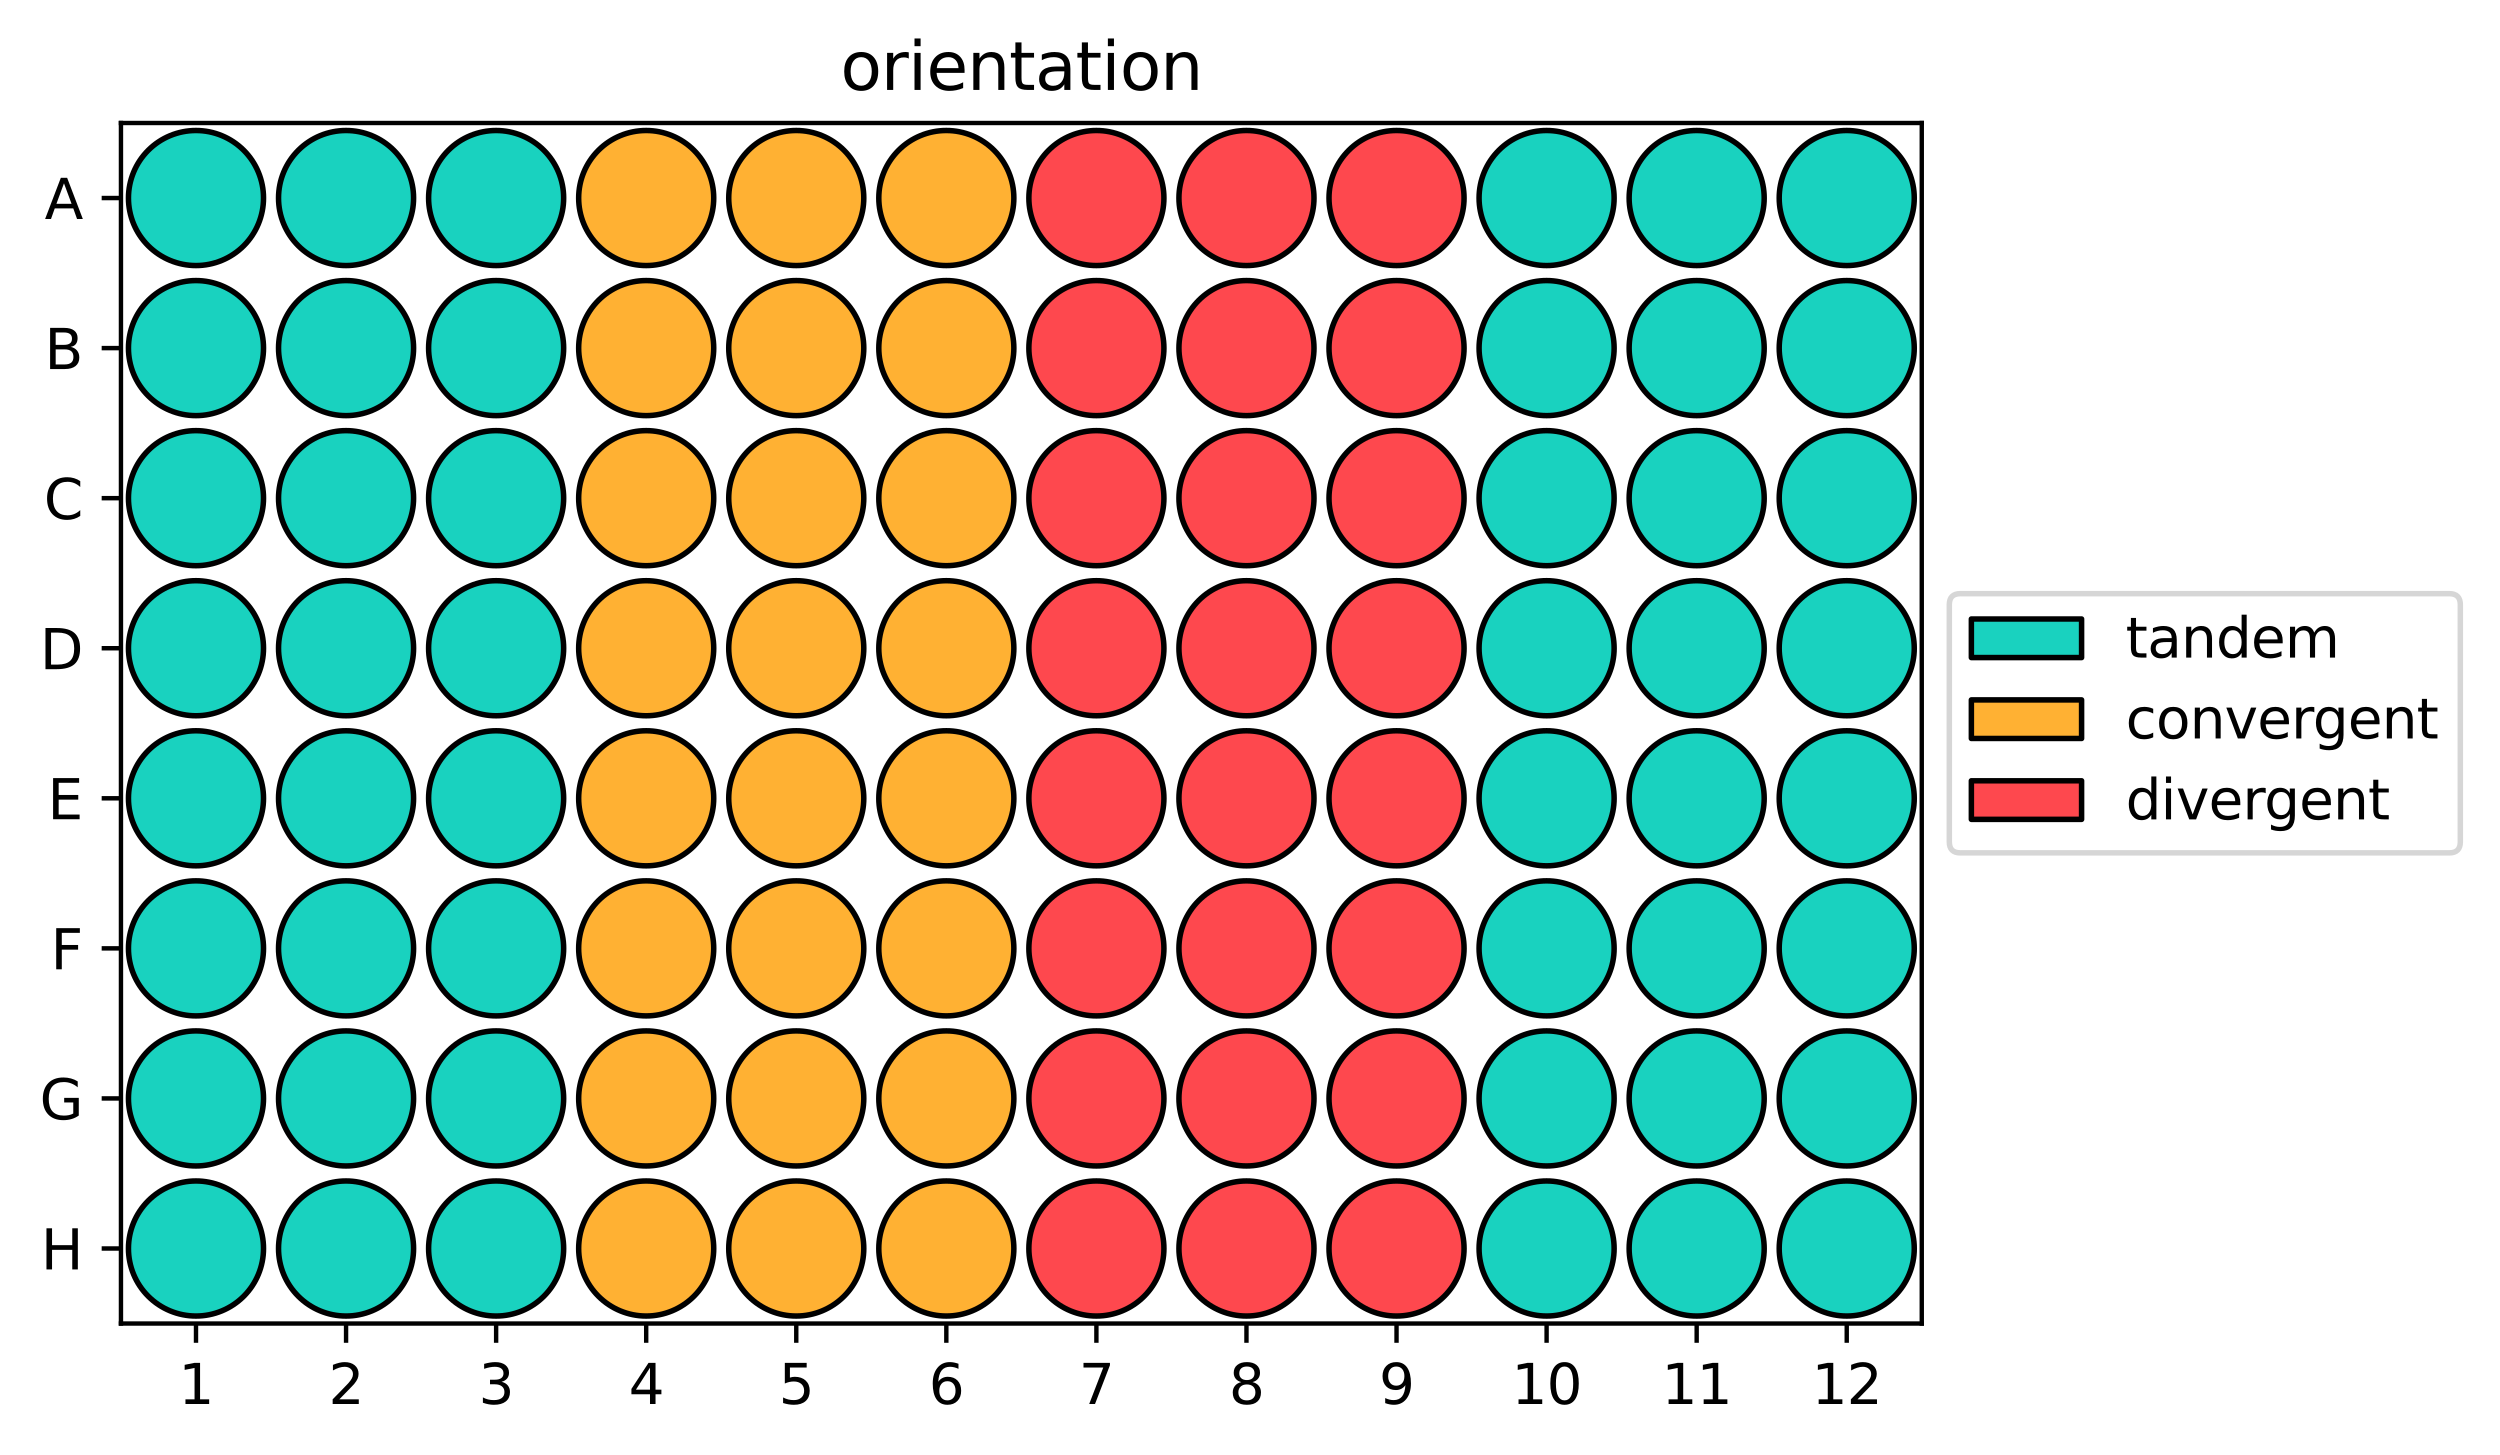 <?xml version="1.0" encoding="utf-8" standalone="no"?>
<!DOCTYPE svg PUBLIC "-//W3C//DTD SVG 1.1//EN"
  "http://www.w3.org/Graphics/SVG/1.1/DTD/svg11.dtd">
<svg xmlns:xlink="http://www.w3.org/1999/xlink" width="453.63pt" height="264.036pt" viewBox="0 0 453.63 264.036" xmlns="http://www.w3.org/2000/svg" version="1.1">
 <defs>
  <style type="text/css">*{stroke-linejoin: round; stroke-linecap: butt}</style>
 </defs>
 <g id="figure_1">
  <g id="patch_1">
   <path d="M 0 264.036 
L 453.63 264.036 
L 453.63 0 
L 0 0 
z
" style="fill: #ffffff"/>
  </g>
  <g id="axes_1">
   <g id="patch_2">
    <path d="M 21.948 240.158 
L 348.708 240.158 
L 348.708 22.318 
L 21.948 22.318 
z
" style="fill: #ffffff"/>
   </g>
   <g id="patch_3">
    <path d="M 35.563 48.187 
C 38.813 48.187 41.93 46.896 44.228 44.598 
C 46.526 42.3 47.817 39.183 47.817 35.933 
C 47.817 32.683 46.526 29.566 44.228 27.269 
C 41.93 24.971 38.813 23.68 35.563 23.68 
C 32.314 23.68 29.197 24.971 26.899 27.269 
C 24.601 29.566 23.31 32.683 23.31 35.933 
C 23.31 39.183 24.601 42.3 26.899 44.598 
C 29.197 46.896 32.314 48.187 35.563 48.187 
z
" clip-path="url(#pfd3f15e526)" style="fill: #19d2bf; stroke: #000000; stroke-linejoin: miter"/>
   </g>
   <g id="patch_4">
    <path d="M 62.793 48.187 
C 66.043 48.187 69.16 46.896 71.458 44.598 
C 73.756 42.3 75.047 39.183 75.047 35.933 
C 75.047 32.683 73.756 29.566 71.458 27.269 
C 69.16 24.971 66.043 23.68 62.793 23.68 
C 59.544 23.68 56.427 24.971 54.129 27.269 
C 51.831 29.566 50.54 32.683 50.54 35.933 
C 50.54 39.183 51.831 42.3 54.129 44.598 
C 56.427 46.896 59.544 48.187 62.793 48.187 
z
" clip-path="url(#pfd3f15e526)" style="fill: #19d2bf; stroke: #000000; stroke-linejoin: miter"/>
   </g>
   <g id="patch_5">
    <path d="M 90.023 48.187 
C 93.273 48.187 96.39 46.896 98.688 44.598 
C 100.986 42.3 102.277 39.183 102.277 35.933 
C 102.277 32.683 100.986 29.566 98.688 27.269 
C 96.39 24.971 93.273 23.68 90.023 23.68 
C 86.774 23.68 83.657 24.971 81.359 27.269 
C 79.061 29.566 77.77 32.683 77.77 35.933 
C 77.77 39.183 79.061 42.3 81.359 44.598 
C 83.657 46.896 86.774 48.187 90.023 48.187 
z
" clip-path="url(#pfd3f15e526)" style="fill: #19d2bf; stroke: #000000; stroke-linejoin: miter"/>
   </g>
   <g id="patch_6">
    <path d="M 117.253 48.187 
C 120.503 48.187 123.62 46.896 125.918 44.598 
C 128.216 42.3 129.507 39.183 129.507 35.933 
C 129.507 32.683 128.216 29.566 125.918 27.269 
C 123.62 24.971 120.503 23.68 117.253 23.68 
C 114.004 23.68 110.887 24.971 108.589 27.269 
C 106.291 29.566 105 32.683 105 35.933 
C 105 39.183 106.291 42.3 108.589 44.598 
C 110.887 46.896 114.004 48.187 117.253 48.187 
z
" clip-path="url(#pfd3f15e526)" style="fill: #ffb133; stroke: #000000; stroke-linejoin: miter"/>
   </g>
   <g id="patch_7">
    <path d="M 144.483 48.187 
C 147.733 48.187 150.85 46.896 153.148 44.598 
C 155.446 42.3 156.737 39.183 156.737 35.933 
C 156.737 32.683 155.446 29.566 153.148 27.269 
C 150.85 24.971 147.733 23.68 144.483 23.68 
C 141.234 23.68 138.117 24.971 135.819 27.269 
C 133.521 29.566 132.23 32.683 132.23 35.933 
C 132.23 39.183 133.521 42.3 135.819 44.598 
C 138.117 46.896 141.234 48.187 144.483 48.187 
z
" clip-path="url(#pfd3f15e526)" style="fill: #ffb133; stroke: #000000; stroke-linejoin: miter"/>
   </g>
   <g id="patch_8">
    <path d="M 171.713 48.187 
C 174.963 48.187 178.08 46.896 180.378 44.598 
C 182.676 42.3 183.967 39.183 183.967 35.933 
C 183.967 32.683 182.676 29.566 180.378 27.269 
C 178.08 24.971 174.963 23.68 171.713 23.68 
C 168.464 23.68 165.347 24.971 163.049 27.269 
C 160.751 29.566 159.46 32.683 159.46 35.933 
C 159.46 39.183 160.751 42.3 163.049 44.598 
C 165.347 46.896 168.464 48.187 171.713 48.187 
z
" clip-path="url(#pfd3f15e526)" style="fill: #ffb133; stroke: #000000; stroke-linejoin: miter"/>
   </g>
   <g id="patch_9">
    <path d="M 198.943 48.187 
C 202.193 48.187 205.31 46.896 207.608 44.598 
C 209.906 42.3 211.197 39.183 211.197 35.933 
C 211.197 32.683 209.906 29.566 207.608 27.269 
C 205.31 24.971 202.193 23.68 198.943 23.68 
C 195.694 23.68 192.577 24.971 190.279 27.269 
C 187.981 29.566 186.69 32.683 186.69 35.933 
C 186.69 39.183 187.981 42.3 190.279 44.598 
C 192.577 46.896 195.694 48.187 198.943 48.187 
z
" clip-path="url(#pfd3f15e526)" style="fill: #fe484e; stroke: #000000; stroke-linejoin: miter"/>
   </g>
   <g id="patch_10">
    <path d="M 226.173 48.187 
C 229.423 48.187 232.54 46.896 234.838 44.598 
C 237.136 42.3 238.427 39.183 238.427 35.933 
C 238.427 32.683 237.136 29.566 234.838 27.269 
C 232.54 24.971 229.423 23.68 226.173 23.68 
C 222.924 23.68 219.807 24.971 217.509 27.269 
C 215.211 29.566 213.92 32.683 213.92 35.933 
C 213.92 39.183 215.211 42.3 217.509 44.598 
C 219.807 46.896 222.924 48.187 226.173 48.187 
z
" clip-path="url(#pfd3f15e526)" style="fill: #fe484e; stroke: #000000; stroke-linejoin: miter"/>
   </g>
   <g id="patch_11">
    <path d="M 253.403 48.187 
C 256.653 48.187 259.77 46.896 262.068 44.598 
C 264.366 42.3 265.657 39.183 265.657 35.933 
C 265.657 32.683 264.366 29.566 262.068 27.269 
C 259.77 24.971 256.653 23.68 253.403 23.68 
C 250.154 23.68 247.037 24.971 244.739 27.269 
C 242.441 29.566 241.15 32.683 241.15 35.933 
C 241.15 39.183 242.441 42.3 244.739 44.598 
C 247.037 46.896 250.154 48.187 253.403 48.187 
z
" clip-path="url(#pfd3f15e526)" style="fill: #fe484e; stroke: #000000; stroke-linejoin: miter"/>
   </g>
   <g id="patch_12">
    <path d="M 280.633 48.187 
C 283.883 48.187 287 46.896 289.298 44.598 
C 291.596 42.3 292.887 39.183 292.887 35.933 
C 292.887 32.683 291.596 29.566 289.298 27.269 
C 287 24.971 283.883 23.68 280.633 23.68 
C 277.384 23.68 274.267 24.971 271.969 27.269 
C 269.671 29.566 268.38 32.683 268.38 35.933 
C 268.38 39.183 269.671 42.3 271.969 44.598 
C 274.267 46.896 277.384 48.187 280.633 48.187 
z
" clip-path="url(#pfd3f15e526)" style="fill: #19d2bf; stroke: #000000; stroke-linejoin: miter"/>
   </g>
   <g id="patch_13">
    <path d="M 307.863 48.187 
C 311.113 48.187 314.23 46.896 316.528 44.598 
C 318.826 42.3 320.117 39.183 320.117 35.933 
C 320.117 32.683 318.826 29.566 316.528 27.269 
C 314.23 24.971 311.113 23.68 307.863 23.68 
C 304.614 23.68 301.497 24.971 299.199 27.269 
C 296.901 29.566 295.61 32.683 295.61 35.933 
C 295.61 39.183 296.901 42.3 299.199 44.598 
C 301.497 46.896 304.614 48.187 307.863 48.187 
z
" clip-path="url(#pfd3f15e526)" style="fill: #19d2bf; stroke: #000000; stroke-linejoin: miter"/>
   </g>
   <g id="patch_14">
    <path d="M 335.093 48.187 
C 338.343 48.187 341.46 46.896 343.758 44.598 
C 346.056 42.3 347.347 39.183 347.347 35.933 
C 347.347 32.683 346.056 29.566 343.758 27.269 
C 341.46 24.971 338.343 23.68 335.093 23.68 
C 331.844 23.68 328.727 24.971 326.429 27.269 
C 324.131 29.566 322.84 32.683 322.84 35.933 
C 322.84 39.183 324.131 42.3 326.429 44.598 
C 328.727 46.896 331.844 48.187 335.093 48.187 
z
" clip-path="url(#pfd3f15e526)" style="fill: #19d2bf; stroke: #000000; stroke-linejoin: miter"/>
   </g>
   <g id="patch_15">
    <path d="M 35.563 75.417 
C 38.813 75.417 41.93 74.126 44.228 71.828 
C 46.526 69.53 47.817 66.413 47.817 63.163 
C 47.817 59.913 46.526 56.796 44.228 54.499 
C 41.93 52.201 38.813 50.91 35.563 50.91 
C 32.314 50.91 29.197 52.201 26.899 54.499 
C 24.601 56.796 23.31 59.913 23.31 63.163 
C 23.31 66.413 24.601 69.53 26.899 71.828 
C 29.197 74.126 32.314 75.417 35.563 75.417 
z
" clip-path="url(#pfd3f15e526)" style="fill: #19d2bf; stroke: #000000; stroke-linejoin: miter"/>
   </g>
   <g id="patch_16">
    <path d="M 62.793 75.417 
C 66.043 75.417 69.16 74.126 71.458 71.828 
C 73.756 69.53 75.047 66.413 75.047 63.163 
C 75.047 59.913 73.756 56.796 71.458 54.499 
C 69.16 52.201 66.043 50.91 62.793 50.91 
C 59.544 50.91 56.427 52.201 54.129 54.499 
C 51.831 56.796 50.54 59.913 50.54 63.163 
C 50.54 66.413 51.831 69.53 54.129 71.828 
C 56.427 74.126 59.544 75.417 62.793 75.417 
z
" clip-path="url(#pfd3f15e526)" style="fill: #19d2bf; stroke: #000000; stroke-linejoin: miter"/>
   </g>
   <g id="patch_17">
    <path d="M 90.023 75.417 
C 93.273 75.417 96.39 74.126 98.688 71.828 
C 100.986 69.53 102.277 66.413 102.277 63.163 
C 102.277 59.913 100.986 56.796 98.688 54.499 
C 96.39 52.201 93.273 50.91 90.023 50.91 
C 86.774 50.91 83.657 52.201 81.359 54.499 
C 79.061 56.796 77.77 59.913 77.77 63.163 
C 77.77 66.413 79.061 69.53 81.359 71.828 
C 83.657 74.126 86.774 75.417 90.023 75.417 
z
" clip-path="url(#pfd3f15e526)" style="fill: #19d2bf; stroke: #000000; stroke-linejoin: miter"/>
   </g>
   <g id="patch_18">
    <path d="M 117.253 75.417 
C 120.503 75.417 123.62 74.126 125.918 71.828 
C 128.216 69.53 129.507 66.413 129.507 63.163 
C 129.507 59.913 128.216 56.796 125.918 54.499 
C 123.62 52.201 120.503 50.91 117.253 50.91 
C 114.004 50.91 110.887 52.201 108.589 54.499 
C 106.291 56.796 105 59.913 105 63.163 
C 105 66.413 106.291 69.53 108.589 71.828 
C 110.887 74.126 114.004 75.417 117.253 75.417 
z
" clip-path="url(#pfd3f15e526)" style="fill: #ffb133; stroke: #000000; stroke-linejoin: miter"/>
   </g>
   <g id="patch_19">
    <path d="M 144.483 75.417 
C 147.733 75.417 150.85 74.126 153.148 71.828 
C 155.446 69.53 156.737 66.413 156.737 63.163 
C 156.737 59.913 155.446 56.796 153.148 54.499 
C 150.85 52.201 147.733 50.91 144.483 50.91 
C 141.234 50.91 138.117 52.201 135.819 54.499 
C 133.521 56.796 132.23 59.913 132.23 63.163 
C 132.23 66.413 133.521 69.53 135.819 71.828 
C 138.117 74.126 141.234 75.417 144.483 75.417 
z
" clip-path="url(#pfd3f15e526)" style="fill: #ffb133; stroke: #000000; stroke-linejoin: miter"/>
   </g>
   <g id="patch_20">
    <path d="M 171.713 75.417 
C 174.963 75.417 178.08 74.126 180.378 71.828 
C 182.676 69.53 183.967 66.413 183.967 63.163 
C 183.967 59.913 182.676 56.796 180.378 54.499 
C 178.08 52.201 174.963 50.91 171.713 50.91 
C 168.464 50.91 165.347 52.201 163.049 54.499 
C 160.751 56.796 159.46 59.913 159.46 63.163 
C 159.46 66.413 160.751 69.53 163.049 71.828 
C 165.347 74.126 168.464 75.417 171.713 75.417 
z
" clip-path="url(#pfd3f15e526)" style="fill: #ffb133; stroke: #000000; stroke-linejoin: miter"/>
   </g>
   <g id="patch_21">
    <path d="M 198.943 75.417 
C 202.193 75.417 205.31 74.126 207.608 71.828 
C 209.906 69.53 211.197 66.413 211.197 63.163 
C 211.197 59.913 209.906 56.796 207.608 54.499 
C 205.31 52.201 202.193 50.91 198.943 50.91 
C 195.694 50.91 192.577 52.201 190.279 54.499 
C 187.981 56.796 186.69 59.913 186.69 63.163 
C 186.69 66.413 187.981 69.53 190.279 71.828 
C 192.577 74.126 195.694 75.417 198.943 75.417 
z
" clip-path="url(#pfd3f15e526)" style="fill: #fe484e; stroke: #000000; stroke-linejoin: miter"/>
   </g>
   <g id="patch_22">
    <path d="M 226.173 75.417 
C 229.423 75.417 232.54 74.126 234.838 71.828 
C 237.136 69.53 238.427 66.413 238.427 63.163 
C 238.427 59.913 237.136 56.796 234.838 54.499 
C 232.54 52.201 229.423 50.91 226.173 50.91 
C 222.924 50.91 219.807 52.201 217.509 54.499 
C 215.211 56.796 213.92 59.913 213.92 63.163 
C 213.92 66.413 215.211 69.53 217.509 71.828 
C 219.807 74.126 222.924 75.417 226.173 75.417 
z
" clip-path="url(#pfd3f15e526)" style="fill: #fe484e; stroke: #000000; stroke-linejoin: miter"/>
   </g>
   <g id="patch_23">
    <path d="M 253.403 75.417 
C 256.653 75.417 259.77 74.126 262.068 71.828 
C 264.366 69.53 265.657 66.413 265.657 63.163 
C 265.657 59.913 264.366 56.796 262.068 54.499 
C 259.77 52.201 256.653 50.91 253.403 50.91 
C 250.154 50.91 247.037 52.201 244.739 54.499 
C 242.441 56.796 241.15 59.913 241.15 63.163 
C 241.15 66.413 242.441 69.53 244.739 71.828 
C 247.037 74.126 250.154 75.417 253.403 75.417 
z
" clip-path="url(#pfd3f15e526)" style="fill: #fe484e; stroke: #000000; stroke-linejoin: miter"/>
   </g>
   <g id="patch_24">
    <path d="M 280.633 75.417 
C 283.883 75.417 287 74.126 289.298 71.828 
C 291.596 69.53 292.887 66.413 292.887 63.163 
C 292.887 59.913 291.596 56.796 289.298 54.499 
C 287 52.201 283.883 50.91 280.633 50.91 
C 277.384 50.91 274.267 52.201 271.969 54.499 
C 269.671 56.796 268.38 59.913 268.38 63.163 
C 268.38 66.413 269.671 69.53 271.969 71.828 
C 274.267 74.126 277.384 75.417 280.633 75.417 
z
" clip-path="url(#pfd3f15e526)" style="fill: #19d2bf; stroke: #000000; stroke-linejoin: miter"/>
   </g>
   <g id="patch_25">
    <path d="M 307.863 75.417 
C 311.113 75.417 314.23 74.126 316.528 71.828 
C 318.826 69.53 320.117 66.413 320.117 63.163 
C 320.117 59.913 318.826 56.796 316.528 54.499 
C 314.23 52.201 311.113 50.91 307.863 50.91 
C 304.614 50.91 301.497 52.201 299.199 54.499 
C 296.901 56.796 295.61 59.913 295.61 63.163 
C 295.61 66.413 296.901 69.53 299.199 71.828 
C 301.497 74.126 304.614 75.417 307.863 75.417 
z
" clip-path="url(#pfd3f15e526)" style="fill: #19d2bf; stroke: #000000; stroke-linejoin: miter"/>
   </g>
   <g id="patch_26">
    <path d="M 335.093 75.417 
C 338.343 75.417 341.46 74.126 343.758 71.828 
C 346.056 69.53 347.347 66.413 347.347 63.163 
C 347.347 59.913 346.056 56.796 343.758 54.499 
C 341.46 52.201 338.343 50.91 335.093 50.91 
C 331.844 50.91 328.727 52.201 326.429 54.499 
C 324.131 56.796 322.84 59.913 322.84 63.163 
C 322.84 66.413 324.131 69.53 326.429 71.828 
C 328.727 74.126 331.844 75.417 335.093 75.417 
z
" clip-path="url(#pfd3f15e526)" style="fill: #19d2bf; stroke: #000000; stroke-linejoin: miter"/>
   </g>
   <g id="patch_27">
    <path d="M 35.563 102.647 
C 38.813 102.647 41.93 101.356 44.228 99.058 
C 46.526 96.76 47.817 93.643 47.817 90.393 
C 47.817 87.143 46.526 84.026 44.228 81.729 
C 41.93 79.431 38.813 78.14 35.563 78.14 
C 32.314 78.14 29.197 79.431 26.899 81.729 
C 24.601 84.026 23.31 87.143 23.31 90.393 
C 23.31 93.643 24.601 96.76 26.899 99.058 
C 29.197 101.356 32.314 102.647 35.563 102.647 
z
" clip-path="url(#pfd3f15e526)" style="fill: #19d2bf; stroke: #000000; stroke-linejoin: miter"/>
   </g>
   <g id="patch_28">
    <path d="M 62.793 102.647 
C 66.043 102.647 69.16 101.356 71.458 99.058 
C 73.756 96.76 75.047 93.643 75.047 90.393 
C 75.047 87.143 73.756 84.026 71.458 81.729 
C 69.16 79.431 66.043 78.14 62.793 78.14 
C 59.544 78.14 56.427 79.431 54.129 81.729 
C 51.831 84.026 50.54 87.143 50.54 90.393 
C 50.54 93.643 51.831 96.76 54.129 99.058 
C 56.427 101.356 59.544 102.647 62.793 102.647 
z
" clip-path="url(#pfd3f15e526)" style="fill: #19d2bf; stroke: #000000; stroke-linejoin: miter"/>
   </g>
   <g id="patch_29">
    <path d="M 90.023 102.647 
C 93.273 102.647 96.39 101.356 98.688 99.058 
C 100.986 96.76 102.277 93.643 102.277 90.393 
C 102.277 87.143 100.986 84.026 98.688 81.729 
C 96.39 79.431 93.273 78.14 90.023 78.14 
C 86.774 78.14 83.657 79.431 81.359 81.729 
C 79.061 84.026 77.77 87.143 77.77 90.393 
C 77.77 93.643 79.061 96.76 81.359 99.058 
C 83.657 101.356 86.774 102.647 90.023 102.647 
z
" clip-path="url(#pfd3f15e526)" style="fill: #19d2bf; stroke: #000000; stroke-linejoin: miter"/>
   </g>
   <g id="patch_30">
    <path d="M 117.253 102.647 
C 120.503 102.647 123.62 101.356 125.918 99.058 
C 128.216 96.76 129.507 93.643 129.507 90.393 
C 129.507 87.143 128.216 84.026 125.918 81.729 
C 123.62 79.431 120.503 78.14 117.253 78.14 
C 114.004 78.14 110.887 79.431 108.589 81.729 
C 106.291 84.026 105 87.143 105 90.393 
C 105 93.643 106.291 96.76 108.589 99.058 
C 110.887 101.356 114.004 102.647 117.253 102.647 
z
" clip-path="url(#pfd3f15e526)" style="fill: #ffb133; stroke: #000000; stroke-linejoin: miter"/>
   </g>
   <g id="patch_31">
    <path d="M 144.483 102.647 
C 147.733 102.647 150.85 101.356 153.148 99.058 
C 155.446 96.76 156.737 93.643 156.737 90.393 
C 156.737 87.143 155.446 84.026 153.148 81.729 
C 150.85 79.431 147.733 78.14 144.483 78.14 
C 141.234 78.14 138.117 79.431 135.819 81.729 
C 133.521 84.026 132.23 87.143 132.23 90.393 
C 132.23 93.643 133.521 96.76 135.819 99.058 
C 138.117 101.356 141.234 102.647 144.483 102.647 
z
" clip-path="url(#pfd3f15e526)" style="fill: #ffb133; stroke: #000000; stroke-linejoin: miter"/>
   </g>
   <g id="patch_32">
    <path d="M 171.713 102.647 
C 174.963 102.647 178.08 101.356 180.378 99.058 
C 182.676 96.76 183.967 93.643 183.967 90.393 
C 183.967 87.143 182.676 84.026 180.378 81.729 
C 178.08 79.431 174.963 78.14 171.713 78.14 
C 168.464 78.14 165.347 79.431 163.049 81.729 
C 160.751 84.026 159.46 87.143 159.46 90.393 
C 159.46 93.643 160.751 96.76 163.049 99.058 
C 165.347 101.356 168.464 102.647 171.713 102.647 
z
" clip-path="url(#pfd3f15e526)" style="fill: #ffb133; stroke: #000000; stroke-linejoin: miter"/>
   </g>
   <g id="patch_33">
    <path d="M 198.943 102.647 
C 202.193 102.647 205.31 101.356 207.608 99.058 
C 209.906 96.76 211.197 93.643 211.197 90.393 
C 211.197 87.143 209.906 84.026 207.608 81.729 
C 205.31 79.431 202.193 78.14 198.943 78.14 
C 195.694 78.14 192.577 79.431 190.279 81.729 
C 187.981 84.026 186.69 87.143 186.69 90.393 
C 186.69 93.643 187.981 96.76 190.279 99.058 
C 192.577 101.356 195.694 102.647 198.943 102.647 
z
" clip-path="url(#pfd3f15e526)" style="fill: #fe484e; stroke: #000000; stroke-linejoin: miter"/>
   </g>
   <g id="patch_34">
    <path d="M 226.173 102.647 
C 229.423 102.647 232.54 101.356 234.838 99.058 
C 237.136 96.76 238.427 93.643 238.427 90.393 
C 238.427 87.143 237.136 84.026 234.838 81.729 
C 232.54 79.431 229.423 78.14 226.173 78.14 
C 222.924 78.14 219.807 79.431 217.509 81.729 
C 215.211 84.026 213.92 87.143 213.92 90.393 
C 213.92 93.643 215.211 96.76 217.509 99.058 
C 219.807 101.356 222.924 102.647 226.173 102.647 
z
" clip-path="url(#pfd3f15e526)" style="fill: #fe484e; stroke: #000000; stroke-linejoin: miter"/>
   </g>
   <g id="patch_35">
    <path d="M 253.403 102.647 
C 256.653 102.647 259.77 101.356 262.068 99.058 
C 264.366 96.76 265.657 93.643 265.657 90.393 
C 265.657 87.143 264.366 84.026 262.068 81.729 
C 259.77 79.431 256.653 78.14 253.403 78.14 
C 250.154 78.14 247.037 79.431 244.739 81.729 
C 242.441 84.026 241.15 87.143 241.15 90.393 
C 241.15 93.643 242.441 96.76 244.739 99.058 
C 247.037 101.356 250.154 102.647 253.403 102.647 
z
" clip-path="url(#pfd3f15e526)" style="fill: #fe484e; stroke: #000000; stroke-linejoin: miter"/>
   </g>
   <g id="patch_36">
    <path d="M 280.633 102.647 
C 283.883 102.647 287 101.356 289.298 99.058 
C 291.596 96.76 292.887 93.643 292.887 90.393 
C 292.887 87.143 291.596 84.026 289.298 81.729 
C 287 79.431 283.883 78.14 280.633 78.14 
C 277.384 78.14 274.267 79.431 271.969 81.729 
C 269.671 84.026 268.38 87.143 268.38 90.393 
C 268.38 93.643 269.671 96.76 271.969 99.058 
C 274.267 101.356 277.384 102.647 280.633 102.647 
z
" clip-path="url(#pfd3f15e526)" style="fill: #19d2bf; stroke: #000000; stroke-linejoin: miter"/>
   </g>
   <g id="patch_37">
    <path d="M 307.863 102.647 
C 311.113 102.647 314.23 101.356 316.528 99.058 
C 318.826 96.76 320.117 93.643 320.117 90.393 
C 320.117 87.143 318.826 84.026 316.528 81.729 
C 314.23 79.431 311.113 78.14 307.863 78.14 
C 304.614 78.14 301.497 79.431 299.199 81.729 
C 296.901 84.026 295.61 87.143 295.61 90.393 
C 295.61 93.643 296.901 96.76 299.199 99.058 
C 301.497 101.356 304.614 102.647 307.863 102.647 
z
" clip-path="url(#pfd3f15e526)" style="fill: #19d2bf; stroke: #000000; stroke-linejoin: miter"/>
   </g>
   <g id="patch_38">
    <path d="M 335.093 102.647 
C 338.343 102.647 341.46 101.356 343.758 99.058 
C 346.056 96.76 347.347 93.643 347.347 90.393 
C 347.347 87.143 346.056 84.026 343.758 81.729 
C 341.46 79.431 338.343 78.14 335.093 78.14 
C 331.844 78.14 328.727 79.431 326.429 81.729 
C 324.131 84.026 322.84 87.143 322.84 90.393 
C 322.84 93.643 324.131 96.76 326.429 99.058 
C 328.727 101.356 331.844 102.647 335.093 102.647 
z
" clip-path="url(#pfd3f15e526)" style="fill: #19d2bf; stroke: #000000; stroke-linejoin: miter"/>
   </g>
   <g id="patch_39">
    <path d="M 35.563 129.877 
C 38.813 129.877 41.93 128.586 44.228 126.288 
C 46.526 123.99 47.817 120.873 47.817 117.623 
C 47.817 114.373 46.526 111.256 44.228 108.959 
C 41.93 106.661 38.813 105.37 35.563 105.37 
C 32.314 105.37 29.197 106.661 26.899 108.959 
C 24.601 111.256 23.31 114.373 23.31 117.623 
C 23.31 120.873 24.601 123.99 26.899 126.288 
C 29.197 128.586 32.314 129.877 35.563 129.877 
z
" clip-path="url(#pfd3f15e526)" style="fill: #19d2bf; stroke: #000000; stroke-linejoin: miter"/>
   </g>
   <g id="patch_40">
    <path d="M 62.793 129.877 
C 66.043 129.877 69.16 128.586 71.458 126.288 
C 73.756 123.99 75.047 120.873 75.047 117.623 
C 75.047 114.373 73.756 111.256 71.458 108.959 
C 69.16 106.661 66.043 105.37 62.793 105.37 
C 59.544 105.37 56.427 106.661 54.129 108.959 
C 51.831 111.256 50.54 114.373 50.54 117.623 
C 50.54 120.873 51.831 123.99 54.129 126.288 
C 56.427 128.586 59.544 129.877 62.793 129.877 
z
" clip-path="url(#pfd3f15e526)" style="fill: #19d2bf; stroke: #000000; stroke-linejoin: miter"/>
   </g>
   <g id="patch_41">
    <path d="M 90.023 129.877 
C 93.273 129.877 96.39 128.586 98.688 126.288 
C 100.986 123.99 102.277 120.873 102.277 117.623 
C 102.277 114.373 100.986 111.256 98.688 108.959 
C 96.39 106.661 93.273 105.37 90.023 105.37 
C 86.774 105.37 83.657 106.661 81.359 108.959 
C 79.061 111.256 77.77 114.373 77.77 117.623 
C 77.77 120.873 79.061 123.99 81.359 126.288 
C 83.657 128.586 86.774 129.877 90.023 129.877 
z
" clip-path="url(#pfd3f15e526)" style="fill: #19d2bf; stroke: #000000; stroke-linejoin: miter"/>
   </g>
   <g id="patch_42">
    <path d="M 117.253 129.877 
C 120.503 129.877 123.62 128.586 125.918 126.288 
C 128.216 123.99 129.507 120.873 129.507 117.623 
C 129.507 114.373 128.216 111.256 125.918 108.959 
C 123.62 106.661 120.503 105.37 117.253 105.37 
C 114.004 105.37 110.887 106.661 108.589 108.959 
C 106.291 111.256 105 114.373 105 117.623 
C 105 120.873 106.291 123.99 108.589 126.288 
C 110.887 128.586 114.004 129.877 117.253 129.877 
z
" clip-path="url(#pfd3f15e526)" style="fill: #ffb133; stroke: #000000; stroke-linejoin: miter"/>
   </g>
   <g id="patch_43">
    <path d="M 144.483 129.877 
C 147.733 129.877 150.85 128.586 153.148 126.288 
C 155.446 123.99 156.737 120.873 156.737 117.623 
C 156.737 114.373 155.446 111.256 153.148 108.959 
C 150.85 106.661 147.733 105.37 144.483 105.37 
C 141.234 105.37 138.117 106.661 135.819 108.959 
C 133.521 111.256 132.23 114.373 132.23 117.623 
C 132.23 120.873 133.521 123.99 135.819 126.288 
C 138.117 128.586 141.234 129.877 144.483 129.877 
z
" clip-path="url(#pfd3f15e526)" style="fill: #ffb133; stroke: #000000; stroke-linejoin: miter"/>
   </g>
   <g id="patch_44">
    <path d="M 171.713 129.877 
C 174.963 129.877 178.08 128.586 180.378 126.288 
C 182.676 123.99 183.967 120.873 183.967 117.623 
C 183.967 114.373 182.676 111.256 180.378 108.959 
C 178.08 106.661 174.963 105.37 171.713 105.37 
C 168.464 105.37 165.347 106.661 163.049 108.959 
C 160.751 111.256 159.46 114.373 159.46 117.623 
C 159.46 120.873 160.751 123.99 163.049 126.288 
C 165.347 128.586 168.464 129.877 171.713 129.877 
z
" clip-path="url(#pfd3f15e526)" style="fill: #ffb133; stroke: #000000; stroke-linejoin: miter"/>
   </g>
   <g id="patch_45">
    <path d="M 198.943 129.877 
C 202.193 129.877 205.31 128.586 207.608 126.288 
C 209.906 123.99 211.197 120.873 211.197 117.623 
C 211.197 114.373 209.906 111.256 207.608 108.959 
C 205.31 106.661 202.193 105.37 198.943 105.37 
C 195.694 105.37 192.577 106.661 190.279 108.959 
C 187.981 111.256 186.69 114.373 186.69 117.623 
C 186.69 120.873 187.981 123.99 190.279 126.288 
C 192.577 128.586 195.694 129.877 198.943 129.877 
z
" clip-path="url(#pfd3f15e526)" style="fill: #fe484e; stroke: #000000; stroke-linejoin: miter"/>
   </g>
   <g id="patch_46">
    <path d="M 226.173 129.877 
C 229.423 129.877 232.54 128.586 234.838 126.288 
C 237.136 123.99 238.427 120.873 238.427 117.623 
C 238.427 114.373 237.136 111.256 234.838 108.959 
C 232.54 106.661 229.423 105.37 226.173 105.37 
C 222.924 105.37 219.807 106.661 217.509 108.959 
C 215.211 111.256 213.92 114.373 213.92 117.623 
C 213.92 120.873 215.211 123.99 217.509 126.288 
C 219.807 128.586 222.924 129.877 226.173 129.877 
z
" clip-path="url(#pfd3f15e526)" style="fill: #fe484e; stroke: #000000; stroke-linejoin: miter"/>
   </g>
   <g id="patch_47">
    <path d="M 253.403 129.877 
C 256.653 129.877 259.77 128.586 262.068 126.288 
C 264.366 123.99 265.657 120.873 265.657 117.623 
C 265.657 114.373 264.366 111.256 262.068 108.959 
C 259.77 106.661 256.653 105.37 253.403 105.37 
C 250.154 105.37 247.037 106.661 244.739 108.959 
C 242.441 111.256 241.15 114.373 241.15 117.623 
C 241.15 120.873 242.441 123.99 244.739 126.288 
C 247.037 128.586 250.154 129.877 253.403 129.877 
z
" clip-path="url(#pfd3f15e526)" style="fill: #fe484e; stroke: #000000; stroke-linejoin: miter"/>
   </g>
   <g id="patch_48">
    <path d="M 280.633 129.877 
C 283.883 129.877 287 128.586 289.298 126.288 
C 291.596 123.99 292.887 120.873 292.887 117.623 
C 292.887 114.373 291.596 111.256 289.298 108.959 
C 287 106.661 283.883 105.37 280.633 105.37 
C 277.384 105.37 274.267 106.661 271.969 108.959 
C 269.671 111.256 268.38 114.373 268.38 117.623 
C 268.38 120.873 269.671 123.99 271.969 126.288 
C 274.267 128.586 277.384 129.877 280.633 129.877 
z
" clip-path="url(#pfd3f15e526)" style="fill: #19d2bf; stroke: #000000; stroke-linejoin: miter"/>
   </g>
   <g id="patch_49">
    <path d="M 307.863 129.877 
C 311.113 129.877 314.23 128.586 316.528 126.288 
C 318.826 123.99 320.117 120.873 320.117 117.623 
C 320.117 114.373 318.826 111.256 316.528 108.959 
C 314.23 106.661 311.113 105.37 307.863 105.37 
C 304.614 105.37 301.497 106.661 299.199 108.959 
C 296.901 111.256 295.61 114.373 295.61 117.623 
C 295.61 120.873 296.901 123.99 299.199 126.288 
C 301.497 128.586 304.614 129.877 307.863 129.877 
z
" clip-path="url(#pfd3f15e526)" style="fill: #19d2bf; stroke: #000000; stroke-linejoin: miter"/>
   </g>
   <g id="patch_50">
    <path d="M 335.093 129.877 
C 338.343 129.877 341.46 128.586 343.758 126.288 
C 346.056 123.99 347.347 120.873 347.347 117.623 
C 347.347 114.373 346.056 111.256 343.758 108.959 
C 341.46 106.661 338.343 105.37 335.093 105.37 
C 331.844 105.37 328.727 106.661 326.429 108.959 
C 324.131 111.256 322.84 114.373 322.84 117.623 
C 322.84 120.873 324.131 123.99 326.429 126.288 
C 328.727 128.586 331.844 129.877 335.093 129.877 
z
" clip-path="url(#pfd3f15e526)" style="fill: #19d2bf; stroke: #000000; stroke-linejoin: miter"/>
   </g>
   <g id="patch_51">
    <path d="M 35.563 157.107 
C 38.813 157.107 41.93 155.816 44.228 153.518 
C 46.526 151.22 47.817 148.103 47.817 144.853 
C 47.817 141.603 46.526 138.486 44.228 136.189 
C 41.93 133.891 38.813 132.6 35.563 132.6 
C 32.314 132.6 29.197 133.891 26.899 136.189 
C 24.601 138.486 23.31 141.603 23.31 144.853 
C 23.31 148.103 24.601 151.22 26.899 153.518 
C 29.197 155.816 32.314 157.107 35.563 157.107 
z
" clip-path="url(#pfd3f15e526)" style="fill: #19d2bf; stroke: #000000; stroke-linejoin: miter"/>
   </g>
   <g id="patch_52">
    <path d="M 62.793 157.107 
C 66.043 157.107 69.16 155.816 71.458 153.518 
C 73.756 151.22 75.047 148.103 75.047 144.853 
C 75.047 141.603 73.756 138.486 71.458 136.189 
C 69.16 133.891 66.043 132.6 62.793 132.6 
C 59.544 132.6 56.427 133.891 54.129 136.189 
C 51.831 138.486 50.54 141.603 50.54 144.853 
C 50.54 148.103 51.831 151.22 54.129 153.518 
C 56.427 155.816 59.544 157.107 62.793 157.107 
z
" clip-path="url(#pfd3f15e526)" style="fill: #19d2bf; stroke: #000000; stroke-linejoin: miter"/>
   </g>
   <g id="patch_53">
    <path d="M 90.023 157.107 
C 93.273 157.107 96.39 155.816 98.688 153.518 
C 100.986 151.22 102.277 148.103 102.277 144.853 
C 102.277 141.603 100.986 138.486 98.688 136.189 
C 96.39 133.891 93.273 132.6 90.023 132.6 
C 86.774 132.6 83.657 133.891 81.359 136.189 
C 79.061 138.486 77.77 141.603 77.77 144.853 
C 77.77 148.103 79.061 151.22 81.359 153.518 
C 83.657 155.816 86.774 157.107 90.023 157.107 
z
" clip-path="url(#pfd3f15e526)" style="fill: #19d2bf; stroke: #000000; stroke-linejoin: miter"/>
   </g>
   <g id="patch_54">
    <path d="M 117.253 157.107 
C 120.503 157.107 123.62 155.816 125.918 153.518 
C 128.216 151.22 129.507 148.103 129.507 144.853 
C 129.507 141.603 128.216 138.486 125.918 136.189 
C 123.62 133.891 120.503 132.6 117.253 132.6 
C 114.004 132.6 110.887 133.891 108.589 136.189 
C 106.291 138.486 105 141.603 105 144.853 
C 105 148.103 106.291 151.22 108.589 153.518 
C 110.887 155.816 114.004 157.107 117.253 157.107 
z
" clip-path="url(#pfd3f15e526)" style="fill: #ffb133; stroke: #000000; stroke-linejoin: miter"/>
   </g>
   <g id="patch_55">
    <path d="M 144.483 157.107 
C 147.733 157.107 150.85 155.816 153.148 153.518 
C 155.446 151.22 156.737 148.103 156.737 144.853 
C 156.737 141.603 155.446 138.486 153.148 136.189 
C 150.85 133.891 147.733 132.6 144.483 132.6 
C 141.234 132.6 138.117 133.891 135.819 136.189 
C 133.521 138.486 132.23 141.603 132.23 144.853 
C 132.23 148.103 133.521 151.22 135.819 153.518 
C 138.117 155.816 141.234 157.107 144.483 157.107 
z
" clip-path="url(#pfd3f15e526)" style="fill: #ffb133; stroke: #000000; stroke-linejoin: miter"/>
   </g>
   <g id="patch_56">
    <path d="M 171.713 157.107 
C 174.963 157.107 178.08 155.816 180.378 153.518 
C 182.676 151.22 183.967 148.103 183.967 144.853 
C 183.967 141.603 182.676 138.486 180.378 136.189 
C 178.08 133.891 174.963 132.6 171.713 132.6 
C 168.464 132.6 165.347 133.891 163.049 136.189 
C 160.751 138.486 159.46 141.603 159.46 144.853 
C 159.46 148.103 160.751 151.22 163.049 153.518 
C 165.347 155.816 168.464 157.107 171.713 157.107 
z
" clip-path="url(#pfd3f15e526)" style="fill: #ffb133; stroke: #000000; stroke-linejoin: miter"/>
   </g>
   <g id="patch_57">
    <path d="M 198.943 157.107 
C 202.193 157.107 205.31 155.816 207.608 153.518 
C 209.906 151.22 211.197 148.103 211.197 144.853 
C 211.197 141.603 209.906 138.486 207.608 136.189 
C 205.31 133.891 202.193 132.6 198.943 132.6 
C 195.694 132.6 192.577 133.891 190.279 136.189 
C 187.981 138.486 186.69 141.603 186.69 144.853 
C 186.69 148.103 187.981 151.22 190.279 153.518 
C 192.577 155.816 195.694 157.107 198.943 157.107 
z
" clip-path="url(#pfd3f15e526)" style="fill: #fe484e; stroke: #000000; stroke-linejoin: miter"/>
   </g>
   <g id="patch_58">
    <path d="M 226.173 157.107 
C 229.423 157.107 232.54 155.816 234.838 153.518 
C 237.136 151.22 238.427 148.103 238.427 144.853 
C 238.427 141.603 237.136 138.486 234.838 136.189 
C 232.54 133.891 229.423 132.6 226.173 132.6 
C 222.924 132.6 219.807 133.891 217.509 136.189 
C 215.211 138.486 213.92 141.603 213.92 144.853 
C 213.92 148.103 215.211 151.22 217.509 153.518 
C 219.807 155.816 222.924 157.107 226.173 157.107 
z
" clip-path="url(#pfd3f15e526)" style="fill: #fe484e; stroke: #000000; stroke-linejoin: miter"/>
   </g>
   <g id="patch_59">
    <path d="M 253.403 157.107 
C 256.653 157.107 259.77 155.816 262.068 153.518 
C 264.366 151.22 265.657 148.103 265.657 144.853 
C 265.657 141.603 264.366 138.486 262.068 136.189 
C 259.77 133.891 256.653 132.6 253.403 132.6 
C 250.154 132.6 247.037 133.891 244.739 136.189 
C 242.441 138.486 241.15 141.603 241.15 144.853 
C 241.15 148.103 242.441 151.22 244.739 153.518 
C 247.037 155.816 250.154 157.107 253.403 157.107 
z
" clip-path="url(#pfd3f15e526)" style="fill: #fe484e; stroke: #000000; stroke-linejoin: miter"/>
   </g>
   <g id="patch_60">
    <path d="M 280.633 157.107 
C 283.883 157.107 287 155.816 289.298 153.518 
C 291.596 151.22 292.887 148.103 292.887 144.853 
C 292.887 141.603 291.596 138.486 289.298 136.189 
C 287 133.891 283.883 132.6 280.633 132.6 
C 277.384 132.6 274.267 133.891 271.969 136.189 
C 269.671 138.486 268.38 141.603 268.38 144.853 
C 268.38 148.103 269.671 151.22 271.969 153.518 
C 274.267 155.816 277.384 157.107 280.633 157.107 
z
" clip-path="url(#pfd3f15e526)" style="fill: #19d2bf; stroke: #000000; stroke-linejoin: miter"/>
   </g>
   <g id="patch_61">
    <path d="M 307.863 157.107 
C 311.113 157.107 314.23 155.816 316.528 153.518 
C 318.826 151.22 320.117 148.103 320.117 144.853 
C 320.117 141.603 318.826 138.486 316.528 136.189 
C 314.23 133.891 311.113 132.6 307.863 132.6 
C 304.614 132.6 301.497 133.891 299.199 136.189 
C 296.901 138.486 295.61 141.603 295.61 144.853 
C 295.61 148.103 296.901 151.22 299.199 153.518 
C 301.497 155.816 304.614 157.107 307.863 157.107 
z
" clip-path="url(#pfd3f15e526)" style="fill: #19d2bf; stroke: #000000; stroke-linejoin: miter"/>
   </g>
   <g id="patch_62">
    <path d="M 335.093 157.107 
C 338.343 157.107 341.46 155.816 343.758 153.518 
C 346.056 151.22 347.347 148.103 347.347 144.853 
C 347.347 141.603 346.056 138.486 343.758 136.189 
C 341.46 133.891 338.343 132.6 335.093 132.6 
C 331.844 132.6 328.727 133.891 326.429 136.189 
C 324.131 138.486 322.84 141.603 322.84 144.853 
C 322.84 148.103 324.131 151.22 326.429 153.518 
C 328.727 155.816 331.844 157.107 335.093 157.107 
z
" clip-path="url(#pfd3f15e526)" style="fill: #19d2bf; stroke: #000000; stroke-linejoin: miter"/>
   </g>
   <g id="patch_63">
    <path d="M 35.563 184.337 
C 38.813 184.337 41.93 183.046 44.228 180.748 
C 46.526 178.45 47.817 175.333 47.817 172.083 
C 47.817 168.833 46.526 165.716 44.228 163.419 
C 41.93 161.121 38.813 159.83 35.563 159.83 
C 32.314 159.83 29.197 161.121 26.899 163.419 
C 24.601 165.716 23.31 168.833 23.31 172.083 
C 23.31 175.333 24.601 178.45 26.899 180.748 
C 29.197 183.046 32.314 184.337 35.563 184.337 
z
" clip-path="url(#pfd3f15e526)" style="fill: #19d2bf; stroke: #000000; stroke-linejoin: miter"/>
   </g>
   <g id="patch_64">
    <path d="M 62.793 184.337 
C 66.043 184.337 69.16 183.046 71.458 180.748 
C 73.756 178.45 75.047 175.333 75.047 172.083 
C 75.047 168.833 73.756 165.716 71.458 163.419 
C 69.16 161.121 66.043 159.83 62.793 159.83 
C 59.544 159.83 56.427 161.121 54.129 163.419 
C 51.831 165.716 50.54 168.833 50.54 172.083 
C 50.54 175.333 51.831 178.45 54.129 180.748 
C 56.427 183.046 59.544 184.337 62.793 184.337 
z
" clip-path="url(#pfd3f15e526)" style="fill: #19d2bf; stroke: #000000; stroke-linejoin: miter"/>
   </g>
   <g id="patch_65">
    <path d="M 90.023 184.337 
C 93.273 184.337 96.39 183.046 98.688 180.748 
C 100.986 178.45 102.277 175.333 102.277 172.083 
C 102.277 168.833 100.986 165.716 98.688 163.419 
C 96.39 161.121 93.273 159.83 90.023 159.83 
C 86.774 159.83 83.657 161.121 81.359 163.419 
C 79.061 165.716 77.77 168.833 77.77 172.083 
C 77.77 175.333 79.061 178.45 81.359 180.748 
C 83.657 183.046 86.774 184.337 90.023 184.337 
z
" clip-path="url(#pfd3f15e526)" style="fill: #19d2bf; stroke: #000000; stroke-linejoin: miter"/>
   </g>
   <g id="patch_66">
    <path d="M 117.253 184.337 
C 120.503 184.337 123.62 183.046 125.918 180.748 
C 128.216 178.45 129.507 175.333 129.507 172.083 
C 129.507 168.833 128.216 165.716 125.918 163.419 
C 123.62 161.121 120.503 159.83 117.253 159.83 
C 114.004 159.83 110.887 161.121 108.589 163.419 
C 106.291 165.716 105 168.833 105 172.083 
C 105 175.333 106.291 178.45 108.589 180.748 
C 110.887 183.046 114.004 184.337 117.253 184.337 
z
" clip-path="url(#pfd3f15e526)" style="fill: #ffb133; stroke: #000000; stroke-linejoin: miter"/>
   </g>
   <g id="patch_67">
    <path d="M 144.483 184.337 
C 147.733 184.337 150.85 183.046 153.148 180.748 
C 155.446 178.45 156.737 175.333 156.737 172.083 
C 156.737 168.833 155.446 165.716 153.148 163.419 
C 150.85 161.121 147.733 159.83 144.483 159.83 
C 141.234 159.83 138.117 161.121 135.819 163.419 
C 133.521 165.716 132.23 168.833 132.23 172.083 
C 132.23 175.333 133.521 178.45 135.819 180.748 
C 138.117 183.046 141.234 184.337 144.483 184.337 
z
" clip-path="url(#pfd3f15e526)" style="fill: #ffb133; stroke: #000000; stroke-linejoin: miter"/>
   </g>
   <g id="patch_68">
    <path d="M 171.713 184.337 
C 174.963 184.337 178.08 183.046 180.378 180.748 
C 182.676 178.45 183.967 175.333 183.967 172.083 
C 183.967 168.833 182.676 165.716 180.378 163.419 
C 178.08 161.121 174.963 159.83 171.713 159.83 
C 168.464 159.83 165.347 161.121 163.049 163.419 
C 160.751 165.716 159.46 168.833 159.46 172.083 
C 159.46 175.333 160.751 178.45 163.049 180.748 
C 165.347 183.046 168.464 184.337 171.713 184.337 
z
" clip-path="url(#pfd3f15e526)" style="fill: #ffb133; stroke: #000000; stroke-linejoin: miter"/>
   </g>
   <g id="patch_69">
    <path d="M 198.943 184.337 
C 202.193 184.337 205.31 183.046 207.608 180.748 
C 209.906 178.45 211.197 175.333 211.197 172.083 
C 211.197 168.833 209.906 165.716 207.608 163.419 
C 205.31 161.121 202.193 159.83 198.943 159.83 
C 195.694 159.83 192.577 161.121 190.279 163.419 
C 187.981 165.716 186.69 168.833 186.69 172.083 
C 186.69 175.333 187.981 178.45 190.279 180.748 
C 192.577 183.046 195.694 184.337 198.943 184.337 
z
" clip-path="url(#pfd3f15e526)" style="fill: #fe484e; stroke: #000000; stroke-linejoin: miter"/>
   </g>
   <g id="patch_70">
    <path d="M 226.173 184.337 
C 229.423 184.337 232.54 183.046 234.838 180.748 
C 237.136 178.45 238.427 175.333 238.427 172.083 
C 238.427 168.833 237.136 165.716 234.838 163.419 
C 232.54 161.121 229.423 159.83 226.173 159.83 
C 222.924 159.83 219.807 161.121 217.509 163.419 
C 215.211 165.716 213.92 168.833 213.92 172.083 
C 213.92 175.333 215.211 178.45 217.509 180.748 
C 219.807 183.046 222.924 184.337 226.173 184.337 
z
" clip-path="url(#pfd3f15e526)" style="fill: #fe484e; stroke: #000000; stroke-linejoin: miter"/>
   </g>
   <g id="patch_71">
    <path d="M 253.403 184.337 
C 256.653 184.337 259.77 183.046 262.068 180.748 
C 264.366 178.45 265.657 175.333 265.657 172.083 
C 265.657 168.833 264.366 165.716 262.068 163.419 
C 259.77 161.121 256.653 159.83 253.403 159.83 
C 250.154 159.83 247.037 161.121 244.739 163.419 
C 242.441 165.716 241.15 168.833 241.15 172.083 
C 241.15 175.333 242.441 178.45 244.739 180.748 
C 247.037 183.046 250.154 184.337 253.403 184.337 
z
" clip-path="url(#pfd3f15e526)" style="fill: #fe484e; stroke: #000000; stroke-linejoin: miter"/>
   </g>
   <g id="patch_72">
    <path d="M 280.633 184.337 
C 283.883 184.337 287 183.046 289.298 180.748 
C 291.596 178.45 292.887 175.333 292.887 172.083 
C 292.887 168.833 291.596 165.716 289.298 163.419 
C 287 161.121 283.883 159.83 280.633 159.83 
C 277.384 159.83 274.267 161.121 271.969 163.419 
C 269.671 165.716 268.38 168.833 268.38 172.083 
C 268.38 175.333 269.671 178.45 271.969 180.748 
C 274.267 183.046 277.384 184.337 280.633 184.337 
z
" clip-path="url(#pfd3f15e526)" style="fill: #19d2bf; stroke: #000000; stroke-linejoin: miter"/>
   </g>
   <g id="patch_73">
    <path d="M 307.863 184.337 
C 311.113 184.337 314.23 183.046 316.528 180.748 
C 318.826 178.45 320.117 175.333 320.117 172.083 
C 320.117 168.833 318.826 165.716 316.528 163.419 
C 314.23 161.121 311.113 159.83 307.863 159.83 
C 304.614 159.83 301.497 161.121 299.199 163.419 
C 296.901 165.716 295.61 168.833 295.61 172.083 
C 295.61 175.333 296.901 178.45 299.199 180.748 
C 301.497 183.046 304.614 184.337 307.863 184.337 
z
" clip-path="url(#pfd3f15e526)" style="fill: #19d2bf; stroke: #000000; stroke-linejoin: miter"/>
   </g>
   <g id="patch_74">
    <path d="M 335.093 184.337 
C 338.343 184.337 341.46 183.046 343.758 180.748 
C 346.056 178.45 347.347 175.333 347.347 172.083 
C 347.347 168.833 346.056 165.716 343.758 163.419 
C 341.46 161.121 338.343 159.83 335.093 159.83 
C 331.844 159.83 328.727 161.121 326.429 163.419 
C 324.131 165.716 322.84 168.833 322.84 172.083 
C 322.84 175.333 324.131 178.45 326.429 180.748 
C 328.727 183.046 331.844 184.337 335.093 184.337 
z
" clip-path="url(#pfd3f15e526)" style="fill: #19d2bf; stroke: #000000; stroke-linejoin: miter"/>
   </g>
   <g id="patch_75">
    <path d="M 35.563 211.567 
C 38.813 211.567 41.93 210.276 44.228 207.978 
C 46.526 205.68 47.817 202.563 47.817 199.313 
C 47.817 196.063 46.526 192.946 44.228 190.649 
C 41.93 188.351 38.813 187.06 35.563 187.06 
C 32.314 187.06 29.197 188.351 26.899 190.649 
C 24.601 192.946 23.31 196.063 23.31 199.313 
C 23.31 202.563 24.601 205.68 26.899 207.978 
C 29.197 210.276 32.314 211.567 35.563 211.567 
z
" clip-path="url(#pfd3f15e526)" style="fill: #19d2bf; stroke: #000000; stroke-linejoin: miter"/>
   </g>
   <g id="patch_76">
    <path d="M 62.793 211.567 
C 66.043 211.567 69.16 210.276 71.458 207.978 
C 73.756 205.68 75.047 202.563 75.047 199.313 
C 75.047 196.063 73.756 192.946 71.458 190.649 
C 69.16 188.351 66.043 187.06 62.793 187.06 
C 59.544 187.06 56.427 188.351 54.129 190.649 
C 51.831 192.946 50.54 196.063 50.54 199.313 
C 50.54 202.563 51.831 205.68 54.129 207.978 
C 56.427 210.276 59.544 211.567 62.793 211.567 
z
" clip-path="url(#pfd3f15e526)" style="fill: #19d2bf; stroke: #000000; stroke-linejoin: miter"/>
   </g>
   <g id="patch_77">
    <path d="M 90.023 211.567 
C 93.273 211.567 96.39 210.276 98.688 207.978 
C 100.986 205.68 102.277 202.563 102.277 199.313 
C 102.277 196.063 100.986 192.946 98.688 190.649 
C 96.39 188.351 93.273 187.06 90.023 187.06 
C 86.774 187.06 83.657 188.351 81.359 190.649 
C 79.061 192.946 77.77 196.063 77.77 199.313 
C 77.77 202.563 79.061 205.68 81.359 207.978 
C 83.657 210.276 86.774 211.567 90.023 211.567 
z
" clip-path="url(#pfd3f15e526)" style="fill: #19d2bf; stroke: #000000; stroke-linejoin: miter"/>
   </g>
   <g id="patch_78">
    <path d="M 117.253 211.567 
C 120.503 211.567 123.62 210.276 125.918 207.978 
C 128.216 205.68 129.507 202.563 129.507 199.313 
C 129.507 196.063 128.216 192.946 125.918 190.649 
C 123.62 188.351 120.503 187.06 117.253 187.06 
C 114.004 187.06 110.887 188.351 108.589 190.649 
C 106.291 192.946 105 196.063 105 199.313 
C 105 202.563 106.291 205.68 108.589 207.978 
C 110.887 210.276 114.004 211.567 117.253 211.567 
z
" clip-path="url(#pfd3f15e526)" style="fill: #ffb133; stroke: #000000; stroke-linejoin: miter"/>
   </g>
   <g id="patch_79">
    <path d="M 144.483 211.567 
C 147.733 211.567 150.85 210.276 153.148 207.978 
C 155.446 205.68 156.737 202.563 156.737 199.313 
C 156.737 196.063 155.446 192.946 153.148 190.649 
C 150.85 188.351 147.733 187.06 144.483 187.06 
C 141.234 187.06 138.117 188.351 135.819 190.649 
C 133.521 192.946 132.23 196.063 132.23 199.313 
C 132.23 202.563 133.521 205.68 135.819 207.978 
C 138.117 210.276 141.234 211.567 144.483 211.567 
z
" clip-path="url(#pfd3f15e526)" style="fill: #ffb133; stroke: #000000; stroke-linejoin: miter"/>
   </g>
   <g id="patch_80">
    <path d="M 171.713 211.567 
C 174.963 211.567 178.08 210.276 180.378 207.978 
C 182.676 205.68 183.967 202.563 183.967 199.313 
C 183.967 196.063 182.676 192.946 180.378 190.649 
C 178.08 188.351 174.963 187.06 171.713 187.06 
C 168.464 187.06 165.347 188.351 163.049 190.649 
C 160.751 192.946 159.46 196.063 159.46 199.313 
C 159.46 202.563 160.751 205.68 163.049 207.978 
C 165.347 210.276 168.464 211.567 171.713 211.567 
z
" clip-path="url(#pfd3f15e526)" style="fill: #ffb133; stroke: #000000; stroke-linejoin: miter"/>
   </g>
   <g id="patch_81">
    <path d="M 198.943 211.567 
C 202.193 211.567 205.31 210.276 207.608 207.978 
C 209.906 205.68 211.197 202.563 211.197 199.313 
C 211.197 196.063 209.906 192.946 207.608 190.649 
C 205.31 188.351 202.193 187.06 198.943 187.06 
C 195.694 187.06 192.577 188.351 190.279 190.649 
C 187.981 192.946 186.69 196.063 186.69 199.313 
C 186.69 202.563 187.981 205.68 190.279 207.978 
C 192.577 210.276 195.694 211.567 198.943 211.567 
z
" clip-path="url(#pfd3f15e526)" style="fill: #fe484e; stroke: #000000; stroke-linejoin: miter"/>
   </g>
   <g id="patch_82">
    <path d="M 226.173 211.567 
C 229.423 211.567 232.54 210.276 234.838 207.978 
C 237.136 205.68 238.427 202.563 238.427 199.313 
C 238.427 196.063 237.136 192.946 234.838 190.649 
C 232.54 188.351 229.423 187.06 226.173 187.06 
C 222.924 187.06 219.807 188.351 217.509 190.649 
C 215.211 192.946 213.92 196.063 213.92 199.313 
C 213.92 202.563 215.211 205.68 217.509 207.978 
C 219.807 210.276 222.924 211.567 226.173 211.567 
z
" clip-path="url(#pfd3f15e526)" style="fill: #fe484e; stroke: #000000; stroke-linejoin: miter"/>
   </g>
   <g id="patch_83">
    <path d="M 253.403 211.567 
C 256.653 211.567 259.77 210.276 262.068 207.978 
C 264.366 205.68 265.657 202.563 265.657 199.313 
C 265.657 196.063 264.366 192.946 262.068 190.649 
C 259.77 188.351 256.653 187.06 253.403 187.06 
C 250.154 187.06 247.037 188.351 244.739 190.649 
C 242.441 192.946 241.15 196.063 241.15 199.313 
C 241.15 202.563 242.441 205.68 244.739 207.978 
C 247.037 210.276 250.154 211.567 253.403 211.567 
z
" clip-path="url(#pfd3f15e526)" style="fill: #fe484e; stroke: #000000; stroke-linejoin: miter"/>
   </g>
   <g id="patch_84">
    <path d="M 280.633 211.567 
C 283.883 211.567 287 210.276 289.298 207.978 
C 291.596 205.68 292.887 202.563 292.887 199.313 
C 292.887 196.063 291.596 192.946 289.298 190.649 
C 287 188.351 283.883 187.06 280.633 187.06 
C 277.384 187.06 274.267 188.351 271.969 190.649 
C 269.671 192.946 268.38 196.063 268.38 199.313 
C 268.38 202.563 269.671 205.68 271.969 207.978 
C 274.267 210.276 277.384 211.567 280.633 211.567 
z
" clip-path="url(#pfd3f15e526)" style="fill: #19d2bf; stroke: #000000; stroke-linejoin: miter"/>
   </g>
   <g id="patch_85">
    <path d="M 307.863 211.567 
C 311.113 211.567 314.23 210.276 316.528 207.978 
C 318.826 205.68 320.117 202.563 320.117 199.313 
C 320.117 196.063 318.826 192.946 316.528 190.649 
C 314.23 188.351 311.113 187.06 307.863 187.06 
C 304.614 187.06 301.497 188.351 299.199 190.649 
C 296.901 192.946 295.61 196.063 295.61 199.313 
C 295.61 202.563 296.901 205.68 299.199 207.978 
C 301.497 210.276 304.614 211.567 307.863 211.567 
z
" clip-path="url(#pfd3f15e526)" style="fill: #19d2bf; stroke: #000000; stroke-linejoin: miter"/>
   </g>
   <g id="patch_86">
    <path d="M 335.093 211.567 
C 338.343 211.567 341.46 210.276 343.758 207.978 
C 346.056 205.68 347.347 202.563 347.347 199.313 
C 347.347 196.063 346.056 192.946 343.758 190.649 
C 341.46 188.351 338.343 187.06 335.093 187.06 
C 331.844 187.06 328.727 188.351 326.429 190.649 
C 324.131 192.946 322.84 196.063 322.84 199.313 
C 322.84 202.563 324.131 205.68 326.429 207.978 
C 328.727 210.276 331.844 211.567 335.093 211.567 
z
" clip-path="url(#pfd3f15e526)" style="fill: #19d2bf; stroke: #000000; stroke-linejoin: miter"/>
   </g>
   <g id="patch_87">
    <path d="M 35.563 238.797 
C 38.813 238.797 41.93 237.506 44.228 235.208 
C 46.526 232.91 47.817 229.793 47.817 226.543 
C 47.817 223.293 46.526 220.176 44.228 217.879 
C 41.93 215.581 38.813 214.29 35.563 214.29 
C 32.314 214.29 29.197 215.581 26.899 217.879 
C 24.601 220.176 23.31 223.293 23.31 226.543 
C 23.31 229.793 24.601 232.91 26.899 235.208 
C 29.197 237.506 32.314 238.797 35.563 238.797 
z
" clip-path="url(#pfd3f15e526)" style="fill: #19d2bf; stroke: #000000; stroke-linejoin: miter"/>
   </g>
   <g id="patch_88">
    <path d="M 62.793 238.797 
C 66.043 238.797 69.16 237.506 71.458 235.208 
C 73.756 232.91 75.047 229.793 75.047 226.543 
C 75.047 223.293 73.756 220.176 71.458 217.879 
C 69.16 215.581 66.043 214.29 62.793 214.29 
C 59.544 214.29 56.427 215.581 54.129 217.879 
C 51.831 220.176 50.54 223.293 50.54 226.543 
C 50.54 229.793 51.831 232.91 54.129 235.208 
C 56.427 237.506 59.544 238.797 62.793 238.797 
z
" clip-path="url(#pfd3f15e526)" style="fill: #19d2bf; stroke: #000000; stroke-linejoin: miter"/>
   </g>
   <g id="patch_89">
    <path d="M 90.023 238.797 
C 93.273 238.797 96.39 237.506 98.688 235.208 
C 100.986 232.91 102.277 229.793 102.277 226.543 
C 102.277 223.293 100.986 220.176 98.688 217.879 
C 96.39 215.581 93.273 214.29 90.023 214.29 
C 86.774 214.29 83.657 215.581 81.359 217.879 
C 79.061 220.176 77.77 223.293 77.77 226.543 
C 77.77 229.793 79.061 232.91 81.359 235.208 
C 83.657 237.506 86.774 238.797 90.023 238.797 
z
" clip-path="url(#pfd3f15e526)" style="fill: #19d2bf; stroke: #000000; stroke-linejoin: miter"/>
   </g>
   <g id="patch_90">
    <path d="M 117.253 238.797 
C 120.503 238.797 123.62 237.506 125.918 235.208 
C 128.216 232.91 129.507 229.793 129.507 226.543 
C 129.507 223.293 128.216 220.176 125.918 217.879 
C 123.62 215.581 120.503 214.29 117.253 214.29 
C 114.004 214.29 110.887 215.581 108.589 217.879 
C 106.291 220.176 105 223.293 105 226.543 
C 105 229.793 106.291 232.91 108.589 235.208 
C 110.887 237.506 114.004 238.797 117.253 238.797 
z
" clip-path="url(#pfd3f15e526)" style="fill: #ffb133; stroke: #000000; stroke-linejoin: miter"/>
   </g>
   <g id="patch_91">
    <path d="M 144.483 238.797 
C 147.733 238.797 150.85 237.506 153.148 235.208 
C 155.446 232.91 156.737 229.793 156.737 226.543 
C 156.737 223.293 155.446 220.176 153.148 217.879 
C 150.85 215.581 147.733 214.29 144.483 214.29 
C 141.234 214.29 138.117 215.581 135.819 217.879 
C 133.521 220.176 132.23 223.293 132.23 226.543 
C 132.23 229.793 133.521 232.91 135.819 235.208 
C 138.117 237.506 141.234 238.797 144.483 238.797 
z
" clip-path="url(#pfd3f15e526)" style="fill: #ffb133; stroke: #000000; stroke-linejoin: miter"/>
   </g>
   <g id="patch_92">
    <path d="M 171.713 238.797 
C 174.963 238.797 178.08 237.506 180.378 235.208 
C 182.676 232.91 183.967 229.793 183.967 226.543 
C 183.967 223.293 182.676 220.176 180.378 217.879 
C 178.08 215.581 174.963 214.29 171.713 214.29 
C 168.464 214.29 165.347 215.581 163.049 217.879 
C 160.751 220.176 159.46 223.293 159.46 226.543 
C 159.46 229.793 160.751 232.91 163.049 235.208 
C 165.347 237.506 168.464 238.797 171.713 238.797 
z
" clip-path="url(#pfd3f15e526)" style="fill: #ffb133; stroke: #000000; stroke-linejoin: miter"/>
   </g>
   <g id="patch_93">
    <path d="M 198.943 238.797 
C 202.193 238.797 205.31 237.506 207.608 235.208 
C 209.906 232.91 211.197 229.793 211.197 226.543 
C 211.197 223.293 209.906 220.176 207.608 217.879 
C 205.31 215.581 202.193 214.29 198.943 214.29 
C 195.694 214.29 192.577 215.581 190.279 217.879 
C 187.981 220.176 186.69 223.293 186.69 226.543 
C 186.69 229.793 187.981 232.91 190.279 235.208 
C 192.577 237.506 195.694 238.797 198.943 238.797 
z
" clip-path="url(#pfd3f15e526)" style="fill: #fe484e; stroke: #000000; stroke-linejoin: miter"/>
   </g>
   <g id="patch_94">
    <path d="M 226.173 238.797 
C 229.423 238.797 232.54 237.506 234.838 235.208 
C 237.136 232.91 238.427 229.793 238.427 226.543 
C 238.427 223.293 237.136 220.176 234.838 217.879 
C 232.54 215.581 229.423 214.29 226.173 214.29 
C 222.924 214.29 219.807 215.581 217.509 217.879 
C 215.211 220.176 213.92 223.293 213.92 226.543 
C 213.92 229.793 215.211 232.91 217.509 235.208 
C 219.807 237.506 222.924 238.797 226.173 238.797 
z
" clip-path="url(#pfd3f15e526)" style="fill: #fe484e; stroke: #000000; stroke-linejoin: miter"/>
   </g>
   <g id="patch_95">
    <path d="M 253.403 238.797 
C 256.653 238.797 259.77 237.506 262.068 235.208 
C 264.366 232.91 265.657 229.793 265.657 226.543 
C 265.657 223.293 264.366 220.176 262.068 217.879 
C 259.77 215.581 256.653 214.29 253.403 214.29 
C 250.154 214.29 247.037 215.581 244.739 217.879 
C 242.441 220.176 241.15 223.293 241.15 226.543 
C 241.15 229.793 242.441 232.91 244.739 235.208 
C 247.037 237.506 250.154 238.797 253.403 238.797 
z
" clip-path="url(#pfd3f15e526)" style="fill: #fe484e; stroke: #000000; stroke-linejoin: miter"/>
   </g>
   <g id="patch_96">
    <path d="M 280.633 238.797 
C 283.883 238.797 287 237.506 289.298 235.208 
C 291.596 232.91 292.887 229.793 292.887 226.543 
C 292.887 223.293 291.596 220.176 289.298 217.879 
C 287 215.581 283.883 214.29 280.633 214.29 
C 277.384 214.29 274.267 215.581 271.969 217.879 
C 269.671 220.176 268.38 223.293 268.38 226.543 
C 268.38 229.793 269.671 232.91 271.969 235.208 
C 274.267 237.506 277.384 238.797 280.633 238.797 
z
" clip-path="url(#pfd3f15e526)" style="fill: #19d2bf; stroke: #000000; stroke-linejoin: miter"/>
   </g>
   <g id="patch_97">
    <path d="M 307.863 238.797 
C 311.113 238.797 314.23 237.506 316.528 235.208 
C 318.826 232.91 320.117 229.793 320.117 226.543 
C 320.117 223.293 318.826 220.176 316.528 217.879 
C 314.23 215.581 311.113 214.29 307.863 214.29 
C 304.614 214.29 301.497 215.581 299.199 217.879 
C 296.901 220.176 295.61 223.293 295.61 226.543 
C 295.61 229.793 296.901 232.91 299.199 235.208 
C 301.497 237.506 304.614 238.797 307.863 238.797 
z
" clip-path="url(#pfd3f15e526)" style="fill: #19d2bf; stroke: #000000; stroke-linejoin: miter"/>
   </g>
   <g id="patch_98">
    <path d="M 335.093 238.797 
C 338.343 238.797 341.46 237.506 343.758 235.208 
C 346.056 232.91 347.347 229.793 347.347 226.543 
C 347.347 223.293 346.056 220.176 343.758 217.879 
C 341.46 215.581 338.343 214.29 335.093 214.29 
C 331.844 214.29 328.727 215.581 326.429 217.879 
C 324.131 220.176 322.84 223.293 322.84 226.543 
C 322.84 229.793 324.131 232.91 326.429 235.208 
C 328.727 237.506 331.844 238.797 335.093 238.797 
z
" clip-path="url(#pfd3f15e526)" style="fill: #19d2bf; stroke: #000000; stroke-linejoin: miter"/>
   </g>
   <g id="matplotlib.axis_1">
    <g id="xtick_1">
     <g id="line2d_1">
      <defs>
       <path id="m0a7da5f4a3" d="M 0 0 
L 0 3.5 
" style="stroke: #000000; stroke-width: 0.8"/>
      </defs>
      <g>
       <use xlink:href="#m0a7da5f4a3" x="35.563" y="240.158" style="stroke: #000000; stroke-width: 0.8"/>
      </g>
     </g>
     <g id="text_1">
      <!-- 1 -->
      <g transform="translate(32.382 254.757) scale(0.1 -0.1)">
       <defs>
        <path id="DejaVuSans-31" d="M 794 531 
L 1825 531 
L 1825 4091 
L 703 3866 
L 703 4441 
L 1819 4666 
L 2450 4666 
L 2450 531 
L 3481 531 
L 3481 0 
L 794 0 
L 794 531 
z
" transform="scale(0.016)"/>
       </defs>
       <use xlink:href="#DejaVuSans-31"/>
      </g>
     </g>
    </g>
    <g id="xtick_2">
     <g id="line2d_2">
      <g>
       <use xlink:href="#m0a7da5f4a3" x="62.793" y="240.158" style="stroke: #000000; stroke-width: 0.8"/>
      </g>
     </g>
     <g id="text_2">
      <!-- 2 -->
      <g transform="translate(59.612 254.757) scale(0.1 -0.1)">
       <defs>
        <path id="DejaVuSans-32" d="M 1228 531 
L 3431 531 
L 3431 0 
L 469 0 
L 469 531 
Q 828 903 1448 1529 
Q 2069 2156 2228 2338 
Q 2531 2678 2651 2914 
Q 2772 3150 2772 3378 
Q 2772 3750 2511 3984 
Q 2250 4219 1831 4219 
Q 1534 4219 1204 4116 
Q 875 4013 500 3803 
L 500 4441 
Q 881 4594 1212 4672 
Q 1544 4750 1819 4750 
Q 2544 4750 2975 4387 
Q 3406 4025 3406 3419 
Q 3406 3131 3298 2873 
Q 3191 2616 2906 2266 
Q 2828 2175 2409 1742 
Q 1991 1309 1228 531 
z
" transform="scale(0.016)"/>
       </defs>
       <use xlink:href="#DejaVuSans-32"/>
      </g>
     </g>
    </g>
    <g id="xtick_3">
     <g id="line2d_3">
      <g>
       <use xlink:href="#m0a7da5f4a3" x="90.023" y="240.158" style="stroke: #000000; stroke-width: 0.8"/>
      </g>
     </g>
     <g id="text_3">
      <!-- 3 -->
      <g transform="translate(86.842 254.757) scale(0.1 -0.1)">
       <defs>
        <path id="DejaVuSans-33" d="M 2597 2516 
Q 3050 2419 3304 2112 
Q 3559 1806 3559 1356 
Q 3559 666 3084 287 
Q 2609 -91 1734 -91 
Q 1441 -91 1130 -33 
Q 819 25 488 141 
L 488 750 
Q 750 597 1062 519 
Q 1375 441 1716 441 
Q 2309 441 2620 675 
Q 2931 909 2931 1356 
Q 2931 1769 2642 2001 
Q 2353 2234 1838 2234 
L 1294 2234 
L 1294 2753 
L 1863 2753 
Q 2328 2753 2575 2939 
Q 2822 3125 2822 3475 
Q 2822 3834 2567 4026 
Q 2313 4219 1838 4219 
Q 1578 4219 1281 4162 
Q 984 4106 628 3988 
L 628 4550 
Q 988 4650 1302 4700 
Q 1616 4750 1894 4750 
Q 2613 4750 3031 4423 
Q 3450 4097 3450 3541 
Q 3450 3153 3228 2886 
Q 3006 2619 2597 2516 
z
" transform="scale(0.016)"/>
       </defs>
       <use xlink:href="#DejaVuSans-33"/>
      </g>
     </g>
    </g>
    <g id="xtick_4">
     <g id="line2d_4">
      <g>
       <use xlink:href="#m0a7da5f4a3" x="117.253" y="240.158" style="stroke: #000000; stroke-width: 0.8"/>
      </g>
     </g>
     <g id="text_4">
      <!-- 4 -->
      <g transform="translate(114.072 254.757) scale(0.1 -0.1)">
       <defs>
        <path id="DejaVuSans-34" d="M 2419 4116 
L 825 1625 
L 2419 1625 
L 2419 4116 
z
M 2253 4666 
L 3047 4666 
L 3047 1625 
L 3713 1625 
L 3713 1100 
L 3047 1100 
L 3047 0 
L 2419 0 
L 2419 1100 
L 313 1100 
L 313 1709 
L 2253 4666 
z
" transform="scale(0.016)"/>
       </defs>
       <use xlink:href="#DejaVuSans-34"/>
      </g>
     </g>
    </g>
    <g id="xtick_5">
     <g id="line2d_5">
      <g>
       <use xlink:href="#m0a7da5f4a3" x="144.483" y="240.158" style="stroke: #000000; stroke-width: 0.8"/>
      </g>
     </g>
     <g id="text_5">
      <!-- 5 -->
      <g transform="translate(141.302 254.757) scale(0.1 -0.1)">
       <defs>
        <path id="DejaVuSans-35" d="M 691 4666 
L 3169 4666 
L 3169 4134 
L 1269 4134 
L 1269 2991 
Q 1406 3038 1543 3061 
Q 1681 3084 1819 3084 
Q 2600 3084 3056 2656 
Q 3513 2228 3513 1497 
Q 3513 744 3044 326 
Q 2575 -91 1722 -91 
Q 1428 -91 1123 -41 
Q 819 9 494 109 
L 494 744 
Q 775 591 1075 516 
Q 1375 441 1709 441 
Q 2250 441 2565 725 
Q 2881 1009 2881 1497 
Q 2881 1984 2565 2268 
Q 2250 2553 1709 2553 
Q 1456 2553 1204 2497 
Q 953 2441 691 2322 
L 691 4666 
z
" transform="scale(0.016)"/>
       </defs>
       <use xlink:href="#DejaVuSans-35"/>
      </g>
     </g>
    </g>
    <g id="xtick_6">
     <g id="line2d_6">
      <g>
       <use xlink:href="#m0a7da5f4a3" x="171.713" y="240.158" style="stroke: #000000; stroke-width: 0.8"/>
      </g>
     </g>
     <g id="text_6">
      <!-- 6 -->
      <g transform="translate(168.532 254.757) scale(0.1 -0.1)">
       <defs>
        <path id="DejaVuSans-36" d="M 2113 2584 
Q 1688 2584 1439 2293 
Q 1191 2003 1191 1497 
Q 1191 994 1439 701 
Q 1688 409 2113 409 
Q 2538 409 2786 701 
Q 3034 994 3034 1497 
Q 3034 2003 2786 2293 
Q 2538 2584 2113 2584 
z
M 3366 4563 
L 3366 3988 
Q 3128 4100 2886 4159 
Q 2644 4219 2406 4219 
Q 1781 4219 1451 3797 
Q 1122 3375 1075 2522 
Q 1259 2794 1537 2939 
Q 1816 3084 2150 3084 
Q 2853 3084 3261 2657 
Q 3669 2231 3669 1497 
Q 3669 778 3244 343 
Q 2819 -91 2113 -91 
Q 1303 -91 875 529 
Q 447 1150 447 2328 
Q 447 3434 972 4092 
Q 1497 4750 2381 4750 
Q 2619 4750 2861 4703 
Q 3103 4656 3366 4563 
z
" transform="scale(0.016)"/>
       </defs>
       <use xlink:href="#DejaVuSans-36"/>
      </g>
     </g>
    </g>
    <g id="xtick_7">
     <g id="line2d_7">
      <g>
       <use xlink:href="#m0a7da5f4a3" x="198.943" y="240.158" style="stroke: #000000; stroke-width: 0.8"/>
      </g>
     </g>
     <g id="text_7">
      <!-- 7 -->
      <g transform="translate(195.762 254.757) scale(0.1 -0.1)">
       <defs>
        <path id="DejaVuSans-37" d="M 525 4666 
L 3525 4666 
L 3525 4397 
L 1831 0 
L 1172 0 
L 2766 4134 
L 525 4134 
L 525 4666 
z
" transform="scale(0.016)"/>
       </defs>
       <use xlink:href="#DejaVuSans-37"/>
      </g>
     </g>
    </g>
    <g id="xtick_8">
     <g id="line2d_8">
      <g>
       <use xlink:href="#m0a7da5f4a3" x="226.173" y="240.158" style="stroke: #000000; stroke-width: 0.8"/>
      </g>
     </g>
     <g id="text_8">
      <!-- 8 -->
      <g transform="translate(222.992 254.757) scale(0.1 -0.1)">
       <defs>
        <path id="DejaVuSans-38" d="M 2034 2216 
Q 1584 2216 1326 1975 
Q 1069 1734 1069 1313 
Q 1069 891 1326 650 
Q 1584 409 2034 409 
Q 2484 409 2743 651 
Q 3003 894 3003 1313 
Q 3003 1734 2745 1975 
Q 2488 2216 2034 2216 
z
M 1403 2484 
Q 997 2584 770 2862 
Q 544 3141 544 3541 
Q 544 4100 942 4425 
Q 1341 4750 2034 4750 
Q 2731 4750 3128 4425 
Q 3525 4100 3525 3541 
Q 3525 3141 3298 2862 
Q 3072 2584 2669 2484 
Q 3125 2378 3379 2068 
Q 3634 1759 3634 1313 
Q 3634 634 3220 271 
Q 2806 -91 2034 -91 
Q 1263 -91 848 271 
Q 434 634 434 1313 
Q 434 1759 690 2068 
Q 947 2378 1403 2484 
z
M 1172 3481 
Q 1172 3119 1398 2916 
Q 1625 2713 2034 2713 
Q 2441 2713 2670 2916 
Q 2900 3119 2900 3481 
Q 2900 3844 2670 4047 
Q 2441 4250 2034 4250 
Q 1625 4250 1398 4047 
Q 1172 3844 1172 3481 
z
" transform="scale(0.016)"/>
       </defs>
       <use xlink:href="#DejaVuSans-38"/>
      </g>
     </g>
    </g>
    <g id="xtick_9">
     <g id="line2d_9">
      <g>
       <use xlink:href="#m0a7da5f4a3" x="253.403" y="240.158" style="stroke: #000000; stroke-width: 0.8"/>
      </g>
     </g>
     <g id="text_9">
      <!-- 9 -->
      <g transform="translate(250.222 254.757) scale(0.1 -0.1)">
       <defs>
        <path id="DejaVuSans-39" d="M 703 97 
L 703 672 
Q 941 559 1184 500 
Q 1428 441 1663 441 
Q 2288 441 2617 861 
Q 2947 1281 2994 2138 
Q 2813 1869 2534 1725 
Q 2256 1581 1919 1581 
Q 1219 1581 811 2004 
Q 403 2428 403 3163 
Q 403 3881 828 4315 
Q 1253 4750 1959 4750 
Q 2769 4750 3195 4129 
Q 3622 3509 3622 2328 
Q 3622 1225 3098 567 
Q 2575 -91 1691 -91 
Q 1453 -91 1209 -44 
Q 966 3 703 97 
z
M 1959 2075 
Q 2384 2075 2632 2365 
Q 2881 2656 2881 3163 
Q 2881 3666 2632 3958 
Q 2384 4250 1959 4250 
Q 1534 4250 1286 3958 
Q 1038 3666 1038 3163 
Q 1038 2656 1286 2365 
Q 1534 2075 1959 2075 
z
" transform="scale(0.016)"/>
       </defs>
       <use xlink:href="#DejaVuSans-39"/>
      </g>
     </g>
    </g>
    <g id="xtick_10">
     <g id="line2d_10">
      <g>
       <use xlink:href="#m0a7da5f4a3" x="280.633" y="240.158" style="stroke: #000000; stroke-width: 0.8"/>
      </g>
     </g>
     <g id="text_10">
      <!-- 10 -->
      <g transform="translate(274.271 254.757) scale(0.1 -0.1)">
       <defs>
        <path id="DejaVuSans-30" d="M 2034 4250 
Q 1547 4250 1301 3770 
Q 1056 3291 1056 2328 
Q 1056 1369 1301 889 
Q 1547 409 2034 409 
Q 2525 409 2770 889 
Q 3016 1369 3016 2328 
Q 3016 3291 2770 3770 
Q 2525 4250 2034 4250 
z
M 2034 4750 
Q 2819 4750 3233 4129 
Q 3647 3509 3647 2328 
Q 3647 1150 3233 529 
Q 2819 -91 2034 -91 
Q 1250 -91 836 529 
Q 422 1150 422 2328 
Q 422 3509 836 4129 
Q 1250 4750 2034 4750 
z
" transform="scale(0.016)"/>
       </defs>
       <use xlink:href="#DejaVuSans-31"/>
       <use xlink:href="#DejaVuSans-30" x="63.623"/>
      </g>
     </g>
    </g>
    <g id="xtick_11">
     <g id="line2d_11">
      <g>
       <use xlink:href="#m0a7da5f4a3" x="307.863" y="240.158" style="stroke: #000000; stroke-width: 0.8"/>
      </g>
     </g>
     <g id="text_11">
      <!-- 11 -->
      <g transform="translate(301.501 254.757) scale(0.1 -0.1)">
       <use xlink:href="#DejaVuSans-31"/>
       <use xlink:href="#DejaVuSans-31" x="63.623"/>
      </g>
     </g>
    </g>
    <g id="xtick_12">
     <g id="line2d_12">
      <g>
       <use xlink:href="#m0a7da5f4a3" x="335.093" y="240.158" style="stroke: #000000; stroke-width: 0.8"/>
      </g>
     </g>
     <g id="text_12">
      <!-- 12 -->
      <g transform="translate(328.731 254.757) scale(0.1 -0.1)">
       <use xlink:href="#DejaVuSans-31"/>
       <use xlink:href="#DejaVuSans-32" x="63.623"/>
      </g>
     </g>
    </g>
   </g>
   <g id="matplotlib.axis_2">
    <g id="ytick_1">
     <g id="line2d_13">
      <defs>
       <path id="m9b5aab5e06" d="M 0 0 
L -3.5 0 
" style="stroke: #000000; stroke-width: 0.8"/>
      </defs>
      <g>
       <use xlink:href="#m9b5aab5e06" x="21.948" y="35.933" style="stroke: #000000; stroke-width: 0.8"/>
      </g>
     </g>
     <g id="text_13">
      <!-- A -->
      <g transform="translate(8.108 39.732) scale(0.1 -0.1)">
       <defs>
        <path id="DejaVuSans-41" d="M 2188 4044 
L 1331 1722 
L 3047 1722 
L 2188 4044 
z
M 1831 4666 
L 2547 4666 
L 4325 0 
L 3669 0 
L 3244 1197 
L 1141 1197 
L 716 0 
L 50 0 
L 1831 4666 
z
" transform="scale(0.016)"/>
       </defs>
       <use xlink:href="#DejaVuSans-41"/>
      </g>
     </g>
    </g>
    <g id="ytick_2">
     <g id="line2d_14">
      <g>
       <use xlink:href="#m9b5aab5e06" x="21.948" y="63.163" style="stroke: #000000; stroke-width: 0.8"/>
      </g>
     </g>
     <g id="text_14">
      <!-- B -->
      <g transform="translate(8.088 66.962) scale(0.1 -0.1)">
       <defs>
        <path id="DejaVuSans-42" d="M 1259 2228 
L 1259 519 
L 2272 519 
Q 2781 519 3026 730 
Q 3272 941 3272 1375 
Q 3272 1813 3026 2020 
Q 2781 2228 2272 2228 
L 1259 2228 
z
M 1259 4147 
L 1259 2741 
L 2194 2741 
Q 2656 2741 2882 2914 
Q 3109 3088 3109 3444 
Q 3109 3797 2882 3972 
Q 2656 4147 2194 4147 
L 1259 4147 
z
M 628 4666 
L 2241 4666 
Q 2963 4666 3353 4366 
Q 3744 4066 3744 3513 
Q 3744 3084 3544 2831 
Q 3344 2578 2956 2516 
Q 3422 2416 3680 2098 
Q 3938 1781 3938 1306 
Q 3938 681 3513 340 
Q 3088 0 2303 0 
L 628 0 
L 628 4666 
z
" transform="scale(0.016)"/>
       </defs>
       <use xlink:href="#DejaVuSans-42"/>
      </g>
     </g>
    </g>
    <g id="ytick_3">
     <g id="line2d_15">
      <g>
       <use xlink:href="#m9b5aab5e06" x="21.948" y="90.393" style="stroke: #000000; stroke-width: 0.8"/>
      </g>
     </g>
     <g id="text_15">
      <!-- C -->
      <g transform="translate(7.966 94.192) scale(0.1 -0.1)">
       <defs>
        <path id="DejaVuSans-43" d="M 4122 4306 
L 4122 3641 
Q 3803 3938 3442 4084 
Q 3081 4231 2675 4231 
Q 1875 4231 1450 3742 
Q 1025 3253 1025 2328 
Q 1025 1406 1450 917 
Q 1875 428 2675 428 
Q 3081 428 3442 575 
Q 3803 722 4122 1019 
L 4122 359 
Q 3791 134 3420 21 
Q 3050 -91 2638 -91 
Q 1578 -91 968 557 
Q 359 1206 359 2328 
Q 359 3453 968 4101 
Q 1578 4750 2638 4750 
Q 3056 4750 3426 4639 
Q 3797 4528 4122 4306 
z
" transform="scale(0.016)"/>
       </defs>
       <use xlink:href="#DejaVuSans-43"/>
      </g>
     </g>
    </g>
    <g id="ytick_4">
     <g id="line2d_16">
      <g>
       <use xlink:href="#m9b5aab5e06" x="21.948" y="117.623" style="stroke: #000000; stroke-width: 0.8"/>
      </g>
     </g>
     <g id="text_16">
      <!-- D -->
      <g transform="translate(7.248 121.422) scale(0.1 -0.1)">
       <defs>
        <path id="DejaVuSans-44" d="M 1259 4147 
L 1259 519 
L 2022 519 
Q 2988 519 3436 956 
Q 3884 1394 3884 2338 
Q 3884 3275 3436 3711 
Q 2988 4147 2022 4147 
L 1259 4147 
z
M 628 4666 
L 1925 4666 
Q 3281 4666 3915 4102 
Q 4550 3538 4550 2338 
Q 4550 1131 3912 565 
Q 3275 0 1925 0 
L 628 0 
L 628 4666 
z
" transform="scale(0.016)"/>
       </defs>
       <use xlink:href="#DejaVuSans-44"/>
      </g>
     </g>
    </g>
    <g id="ytick_5">
     <g id="line2d_17">
      <g>
       <use xlink:href="#m9b5aab5e06" x="21.948" y="144.853" style="stroke: #000000; stroke-width: 0.8"/>
      </g>
     </g>
     <g id="text_17">
      <!-- E -->
      <g transform="translate(8.63 148.652) scale(0.1 -0.1)">
       <defs>
        <path id="DejaVuSans-45" d="M 628 4666 
L 3578 4666 
L 3578 4134 
L 1259 4134 
L 1259 2753 
L 3481 2753 
L 3481 2222 
L 1259 2222 
L 1259 531 
L 3634 531 
L 3634 0 
L 628 0 
L 628 4666 
z
" transform="scale(0.016)"/>
       </defs>
       <use xlink:href="#DejaVuSans-45"/>
      </g>
     </g>
    </g>
    <g id="ytick_6">
     <g id="line2d_18">
      <g>
       <use xlink:href="#m9b5aab5e06" x="21.948" y="172.083" style="stroke: #000000; stroke-width: 0.8"/>
      </g>
     </g>
     <g id="text_18">
      <!-- F -->
      <g transform="translate(9.197 175.882) scale(0.1 -0.1)">
       <defs>
        <path id="DejaVuSans-46" d="M 628 4666 
L 3309 4666 
L 3309 4134 
L 1259 4134 
L 1259 2759 
L 3109 2759 
L 3109 2228 
L 1259 2228 
L 1259 0 
L 628 0 
L 628 4666 
z
" transform="scale(0.016)"/>
       </defs>
       <use xlink:href="#DejaVuSans-46"/>
      </g>
     </g>
    </g>
    <g id="ytick_7">
     <g id="line2d_19">
      <g>
       <use xlink:href="#m9b5aab5e06" x="21.948" y="199.313" style="stroke: #000000; stroke-width: 0.8"/>
      </g>
     </g>
     <g id="text_19">
      <!-- G -->
      <g transform="translate(7.2 203.112) scale(0.1 -0.1)">
       <defs>
        <path id="DejaVuSans-47" d="M 3809 666 
L 3809 1919 
L 2778 1919 
L 2778 2438 
L 4434 2438 
L 4434 434 
Q 4069 175 3628 42 
Q 3188 -91 2688 -91 
Q 1594 -91 976 548 
Q 359 1188 359 2328 
Q 359 3472 976 4111 
Q 1594 4750 2688 4750 
Q 3144 4750 3555 4637 
Q 3966 4525 4313 4306 
L 4313 3634 
Q 3963 3931 3569 4081 
Q 3175 4231 2741 4231 
Q 1884 4231 1454 3753 
Q 1025 3275 1025 2328 
Q 1025 1384 1454 906 
Q 1884 428 2741 428 
Q 3075 428 3337 486 
Q 3600 544 3809 666 
z
" transform="scale(0.016)"/>
       </defs>
       <use xlink:href="#DejaVuSans-47"/>
      </g>
     </g>
    </g>
    <g id="ytick_8">
     <g id="line2d_20">
      <g>
       <use xlink:href="#m9b5aab5e06" x="21.948" y="226.543" style="stroke: #000000; stroke-width: 0.8"/>
      </g>
     </g>
     <g id="text_20">
      <!-- H -->
      <g transform="translate(7.428 230.342) scale(0.1 -0.1)">
       <defs>
        <path id="DejaVuSans-48" d="M 628 4666 
L 1259 4666 
L 1259 2753 
L 3553 2753 
L 3553 4666 
L 4184 4666 
L 4184 0 
L 3553 0 
L 3553 2222 
L 1259 2222 
L 1259 0 
L 628 0 
L 628 4666 
z
" transform="scale(0.016)"/>
       </defs>
       <use xlink:href="#DejaVuSans-48"/>
      </g>
     </g>
    </g>
   </g>
   <g id="patch_99">
    <path d="M 21.948 240.158 
L 21.948 22.318 
" style="fill: none; stroke: #000000; stroke-width: 0.8; stroke-linejoin: miter; stroke-linecap: square"/>
   </g>
   <g id="patch_100">
    <path d="M 348.708 240.158 
L 348.708 22.318 
" style="fill: none; stroke: #000000; stroke-width: 0.8; stroke-linejoin: miter; stroke-linecap: square"/>
   </g>
   <g id="patch_101">
    <path d="M 21.948 240.158 
L 348.708 240.158 
" style="fill: none; stroke: #000000; stroke-width: 0.8; stroke-linejoin: miter; stroke-linecap: square"/>
   </g>
   <g id="patch_102">
    <path d="M 21.948 22.318 
L 348.708 22.318 
" style="fill: none; stroke: #000000; stroke-width: 0.8; stroke-linejoin: miter; stroke-linecap: square"/>
   </g>
   <g id="text_21">
    <!-- orientation -->
    <g transform="translate(152.507 16.318) scale(0.12 -0.12)">
     <defs>
      <path id="DejaVuSans-6f" d="M 1959 3097 
Q 1497 3097 1228 2736 
Q 959 2375 959 1747 
Q 959 1119 1226 758 
Q 1494 397 1959 397 
Q 2419 397 2687 759 
Q 2956 1122 2956 1747 
Q 2956 2369 2687 2733 
Q 2419 3097 1959 3097 
z
M 1959 3584 
Q 2709 3584 3137 3096 
Q 3566 2609 3566 1747 
Q 3566 888 3137 398 
Q 2709 -91 1959 -91 
Q 1206 -91 779 398 
Q 353 888 353 1747 
Q 353 2609 779 3096 
Q 1206 3584 1959 3584 
z
" transform="scale(0.016)"/>
      <path id="DejaVuSans-72" d="M 2631 2963 
Q 2534 3019 2420 3045 
Q 2306 3072 2169 3072 
Q 1681 3072 1420 2755 
Q 1159 2438 1159 1844 
L 1159 0 
L 581 0 
L 581 3500 
L 1159 3500 
L 1159 2956 
Q 1341 3275 1631 3429 
Q 1922 3584 2338 3584 
Q 2397 3584 2469 3576 
Q 2541 3569 2628 3553 
L 2631 2963 
z
" transform="scale(0.016)"/>
      <path id="DejaVuSans-69" d="M 603 3500 
L 1178 3500 
L 1178 0 
L 603 0 
L 603 3500 
z
M 603 4863 
L 1178 4863 
L 1178 4134 
L 603 4134 
L 603 4863 
z
" transform="scale(0.016)"/>
      <path id="DejaVuSans-65" d="M 3597 1894 
L 3597 1613 
L 953 1613 
Q 991 1019 1311 708 
Q 1631 397 2203 397 
Q 2534 397 2845 478 
Q 3156 559 3463 722 
L 3463 178 
Q 3153 47 2828 -22 
Q 2503 -91 2169 -91 
Q 1331 -91 842 396 
Q 353 884 353 1716 
Q 353 2575 817 3079 
Q 1281 3584 2069 3584 
Q 2775 3584 3186 3129 
Q 3597 2675 3597 1894 
z
M 3022 2063 
Q 3016 2534 2758 2815 
Q 2500 3097 2075 3097 
Q 1594 3097 1305 2825 
Q 1016 2553 972 2059 
L 3022 2063 
z
" transform="scale(0.016)"/>
      <path id="DejaVuSans-6e" d="M 3513 2113 
L 3513 0 
L 2938 0 
L 2938 2094 
Q 2938 2591 2744 2837 
Q 2550 3084 2163 3084 
Q 1697 3084 1428 2787 
Q 1159 2491 1159 1978 
L 1159 0 
L 581 0 
L 581 3500 
L 1159 3500 
L 1159 2956 
Q 1366 3272 1645 3428 
Q 1925 3584 2291 3584 
Q 2894 3584 3203 3211 
Q 3513 2838 3513 2113 
z
" transform="scale(0.016)"/>
      <path id="DejaVuSans-74" d="M 1172 4494 
L 1172 3500 
L 2356 3500 
L 2356 3053 
L 1172 3053 
L 1172 1153 
Q 1172 725 1289 603 
Q 1406 481 1766 481 
L 2356 481 
L 2356 0 
L 1766 0 
Q 1100 0 847 248 
Q 594 497 594 1153 
L 594 3053 
L 172 3053 
L 172 3500 
L 594 3500 
L 594 4494 
L 1172 4494 
z
" transform="scale(0.016)"/>
      <path id="DejaVuSans-61" d="M 2194 1759 
Q 1497 1759 1228 1600 
Q 959 1441 959 1056 
Q 959 750 1161 570 
Q 1363 391 1709 391 
Q 2188 391 2477 730 
Q 2766 1069 2766 1631 
L 2766 1759 
L 2194 1759 
z
M 3341 1997 
L 3341 0 
L 2766 0 
L 2766 531 
Q 2569 213 2275 61 
Q 1981 -91 1556 -91 
Q 1019 -91 701 211 
Q 384 513 384 1019 
Q 384 1609 779 1909 
Q 1175 2209 1959 2209 
L 2766 2209 
L 2766 2266 
Q 2766 2663 2505 2880 
Q 2244 3097 1772 3097 
Q 1472 3097 1187 3025 
Q 903 2953 641 2809 
L 641 3341 
Q 956 3463 1253 3523 
Q 1550 3584 1831 3584 
Q 2591 3584 2966 3190 
Q 3341 2797 3341 1997 
z
" transform="scale(0.016)"/>
     </defs>
     <use xlink:href="#DejaVuSans-6f"/>
     <use xlink:href="#DejaVuSans-72" x="61.182"/>
     <use xlink:href="#DejaVuSans-69" x="102.295"/>
     <use xlink:href="#DejaVuSans-65" x="130.078"/>
     <use xlink:href="#DejaVuSans-6e" x="191.602"/>
     <use xlink:href="#DejaVuSans-74" x="254.98"/>
     <use xlink:href="#DejaVuSans-61" x="294.189"/>
     <use xlink:href="#DejaVuSans-74" x="355.469"/>
     <use xlink:href="#DejaVuSans-69" x="394.678"/>
     <use xlink:href="#DejaVuSans-6f" x="422.461"/>
     <use xlink:href="#DejaVuSans-6e" x="483.643"/>
    </g>
   </g>
   <g id="legend_1">
    <g id="patch_103">
     <path d="M 355.708 154.755 
L 444.43 154.755 
Q 446.43 154.755 446.43 152.755 
L 446.43 109.721 
Q 446.43 107.721 444.43 107.721 
L 355.708 107.721 
Q 353.708 107.721 353.708 109.721 
L 353.708 152.755 
Q 353.708 154.755 355.708 154.755 
z
" style="fill: #ffffff; opacity: 0.8; stroke: #cccccc; stroke-linejoin: miter"/>
    </g>
    <g id="patch_104">
     <path d="M 357.708 119.319 
L 377.708 119.319 
L 377.708 112.319 
L 357.708 112.319 
z
" style="fill: #19d2bf; stroke: #000000; stroke-linejoin: miter"/>
    </g>
    <g id="text_22">
     <!-- tandem -->
     <g transform="translate(385.708 119.319) scale(0.1 -0.1)">
      <defs>
       <path id="DejaVuSans-64" d="M 2906 2969 
L 2906 4863 
L 3481 4863 
L 3481 0 
L 2906 0 
L 2906 525 
Q 2725 213 2448 61 
Q 2172 -91 1784 -91 
Q 1150 -91 751 415 
Q 353 922 353 1747 
Q 353 2572 751 3078 
Q 1150 3584 1784 3584 
Q 2172 3584 2448 3432 
Q 2725 3281 2906 2969 
z
M 947 1747 
Q 947 1113 1208 752 
Q 1469 391 1925 391 
Q 2381 391 2643 752 
Q 2906 1113 2906 1747 
Q 2906 2381 2643 2742 
Q 2381 3103 1925 3103 
Q 1469 3103 1208 2742 
Q 947 2381 947 1747 
z
" transform="scale(0.016)"/>
       <path id="DejaVuSans-6d" d="M 3328 2828 
Q 3544 3216 3844 3400 
Q 4144 3584 4550 3584 
Q 5097 3584 5394 3201 
Q 5691 2819 5691 2113 
L 5691 0 
L 5113 0 
L 5113 2094 
Q 5113 2597 4934 2840 
Q 4756 3084 4391 3084 
Q 3944 3084 3684 2787 
Q 3425 2491 3425 1978 
L 3425 0 
L 2847 0 
L 2847 2094 
Q 2847 2600 2669 2842 
Q 2491 3084 2119 3084 
Q 1678 3084 1418 2786 
Q 1159 2488 1159 1978 
L 1159 0 
L 581 0 
L 581 3500 
L 1159 3500 
L 1159 2956 
Q 1356 3278 1631 3431 
Q 1906 3584 2284 3584 
Q 2666 3584 2933 3390 
Q 3200 3197 3328 2828 
z
" transform="scale(0.016)"/>
      </defs>
      <use xlink:href="#DejaVuSans-74"/>
      <use xlink:href="#DejaVuSans-61" x="39.209"/>
      <use xlink:href="#DejaVuSans-6e" x="100.488"/>
      <use xlink:href="#DejaVuSans-64" x="163.867"/>
      <use xlink:href="#DejaVuSans-65" x="227.344"/>
      <use xlink:href="#DejaVuSans-6d" x="288.867"/>
     </g>
    </g>
    <g id="patch_105">
     <path d="M 357.708 133.998 
L 377.708 133.998 
L 377.708 126.998 
L 357.708 126.998 
z
" style="fill: #ffb133; stroke: #000000; stroke-linejoin: miter"/>
    </g>
    <g id="text_23">
     <!-- convergent -->
     <g transform="translate(385.708 133.998) scale(0.1 -0.1)">
      <defs>
       <path id="DejaVuSans-63" d="M 3122 3366 
L 3122 2828 
Q 2878 2963 2633 3030 
Q 2388 3097 2138 3097 
Q 1578 3097 1268 2742 
Q 959 2388 959 1747 
Q 959 1106 1268 751 
Q 1578 397 2138 397 
Q 2388 397 2633 464 
Q 2878 531 3122 666 
L 3122 134 
Q 2881 22 2623 -34 
Q 2366 -91 2075 -91 
Q 1284 -91 818 406 
Q 353 903 353 1747 
Q 353 2603 823 3093 
Q 1294 3584 2113 3584 
Q 2378 3584 2631 3529 
Q 2884 3475 3122 3366 
z
" transform="scale(0.016)"/>
       <path id="DejaVuSans-76" d="M 191 3500 
L 800 3500 
L 1894 563 
L 2988 3500 
L 3597 3500 
L 2284 0 
L 1503 0 
L 191 3500 
z
" transform="scale(0.016)"/>
       <path id="DejaVuSans-67" d="M 2906 1791 
Q 2906 2416 2648 2759 
Q 2391 3103 1925 3103 
Q 1463 3103 1205 2759 
Q 947 2416 947 1791 
Q 947 1169 1205 825 
Q 1463 481 1925 481 
Q 2391 481 2648 825 
Q 2906 1169 2906 1791 
z
M 3481 434 
Q 3481 -459 3084 -895 
Q 2688 -1331 1869 -1331 
Q 1566 -1331 1297 -1286 
Q 1028 -1241 775 -1147 
L 775 -588 
Q 1028 -725 1275 -790 
Q 1522 -856 1778 -856 
Q 2344 -856 2625 -561 
Q 2906 -266 2906 331 
L 2906 616 
Q 2728 306 2450 153 
Q 2172 0 1784 0 
Q 1141 0 747 490 
Q 353 981 353 1791 
Q 353 2603 747 3093 
Q 1141 3584 1784 3584 
Q 2172 3584 2450 3431 
Q 2728 3278 2906 2969 
L 2906 3500 
L 3481 3500 
L 3481 434 
z
" transform="scale(0.016)"/>
      </defs>
      <use xlink:href="#DejaVuSans-63"/>
      <use xlink:href="#DejaVuSans-6f" x="54.98"/>
      <use xlink:href="#DejaVuSans-6e" x="116.162"/>
      <use xlink:href="#DejaVuSans-76" x="179.541"/>
      <use xlink:href="#DejaVuSans-65" x="238.721"/>
      <use xlink:href="#DejaVuSans-72" x="300.244"/>
      <use xlink:href="#DejaVuSans-67" x="339.607"/>
      <use xlink:href="#DejaVuSans-65" x="403.084"/>
      <use xlink:href="#DejaVuSans-6e" x="464.607"/>
      <use xlink:href="#DejaVuSans-74" x="527.986"/>
     </g>
    </g>
    <g id="patch_106">
     <path d="M 357.708 148.676 
L 377.708 148.676 
L 377.708 141.676 
L 357.708 141.676 
z
" style="fill: #fe484e; stroke: #000000; stroke-linejoin: miter"/>
    </g>
    <g id="text_24">
     <!-- divergent -->
     <g transform="translate(385.708 148.676) scale(0.1 -0.1)">
      <use xlink:href="#DejaVuSans-64"/>
      <use xlink:href="#DejaVuSans-69" x="63.477"/>
      <use xlink:href="#DejaVuSans-76" x="91.26"/>
      <use xlink:href="#DejaVuSans-65" x="150.439"/>
      <use xlink:href="#DejaVuSans-72" x="211.963"/>
      <use xlink:href="#DejaVuSans-67" x="251.326"/>
      <use xlink:href="#DejaVuSans-65" x="314.803"/>
      <use xlink:href="#DejaVuSans-6e" x="376.326"/>
      <use xlink:href="#DejaVuSans-74" x="439.705"/>
     </g>
    </g>
   </g>
  </g>
 </g>
 <defs>
  <clipPath id="pfd3f15e526">
   <rect x="21.948" y="22.318" width="326.76" height="217.84"/>
  </clipPath>
 </defs>
</svg>
